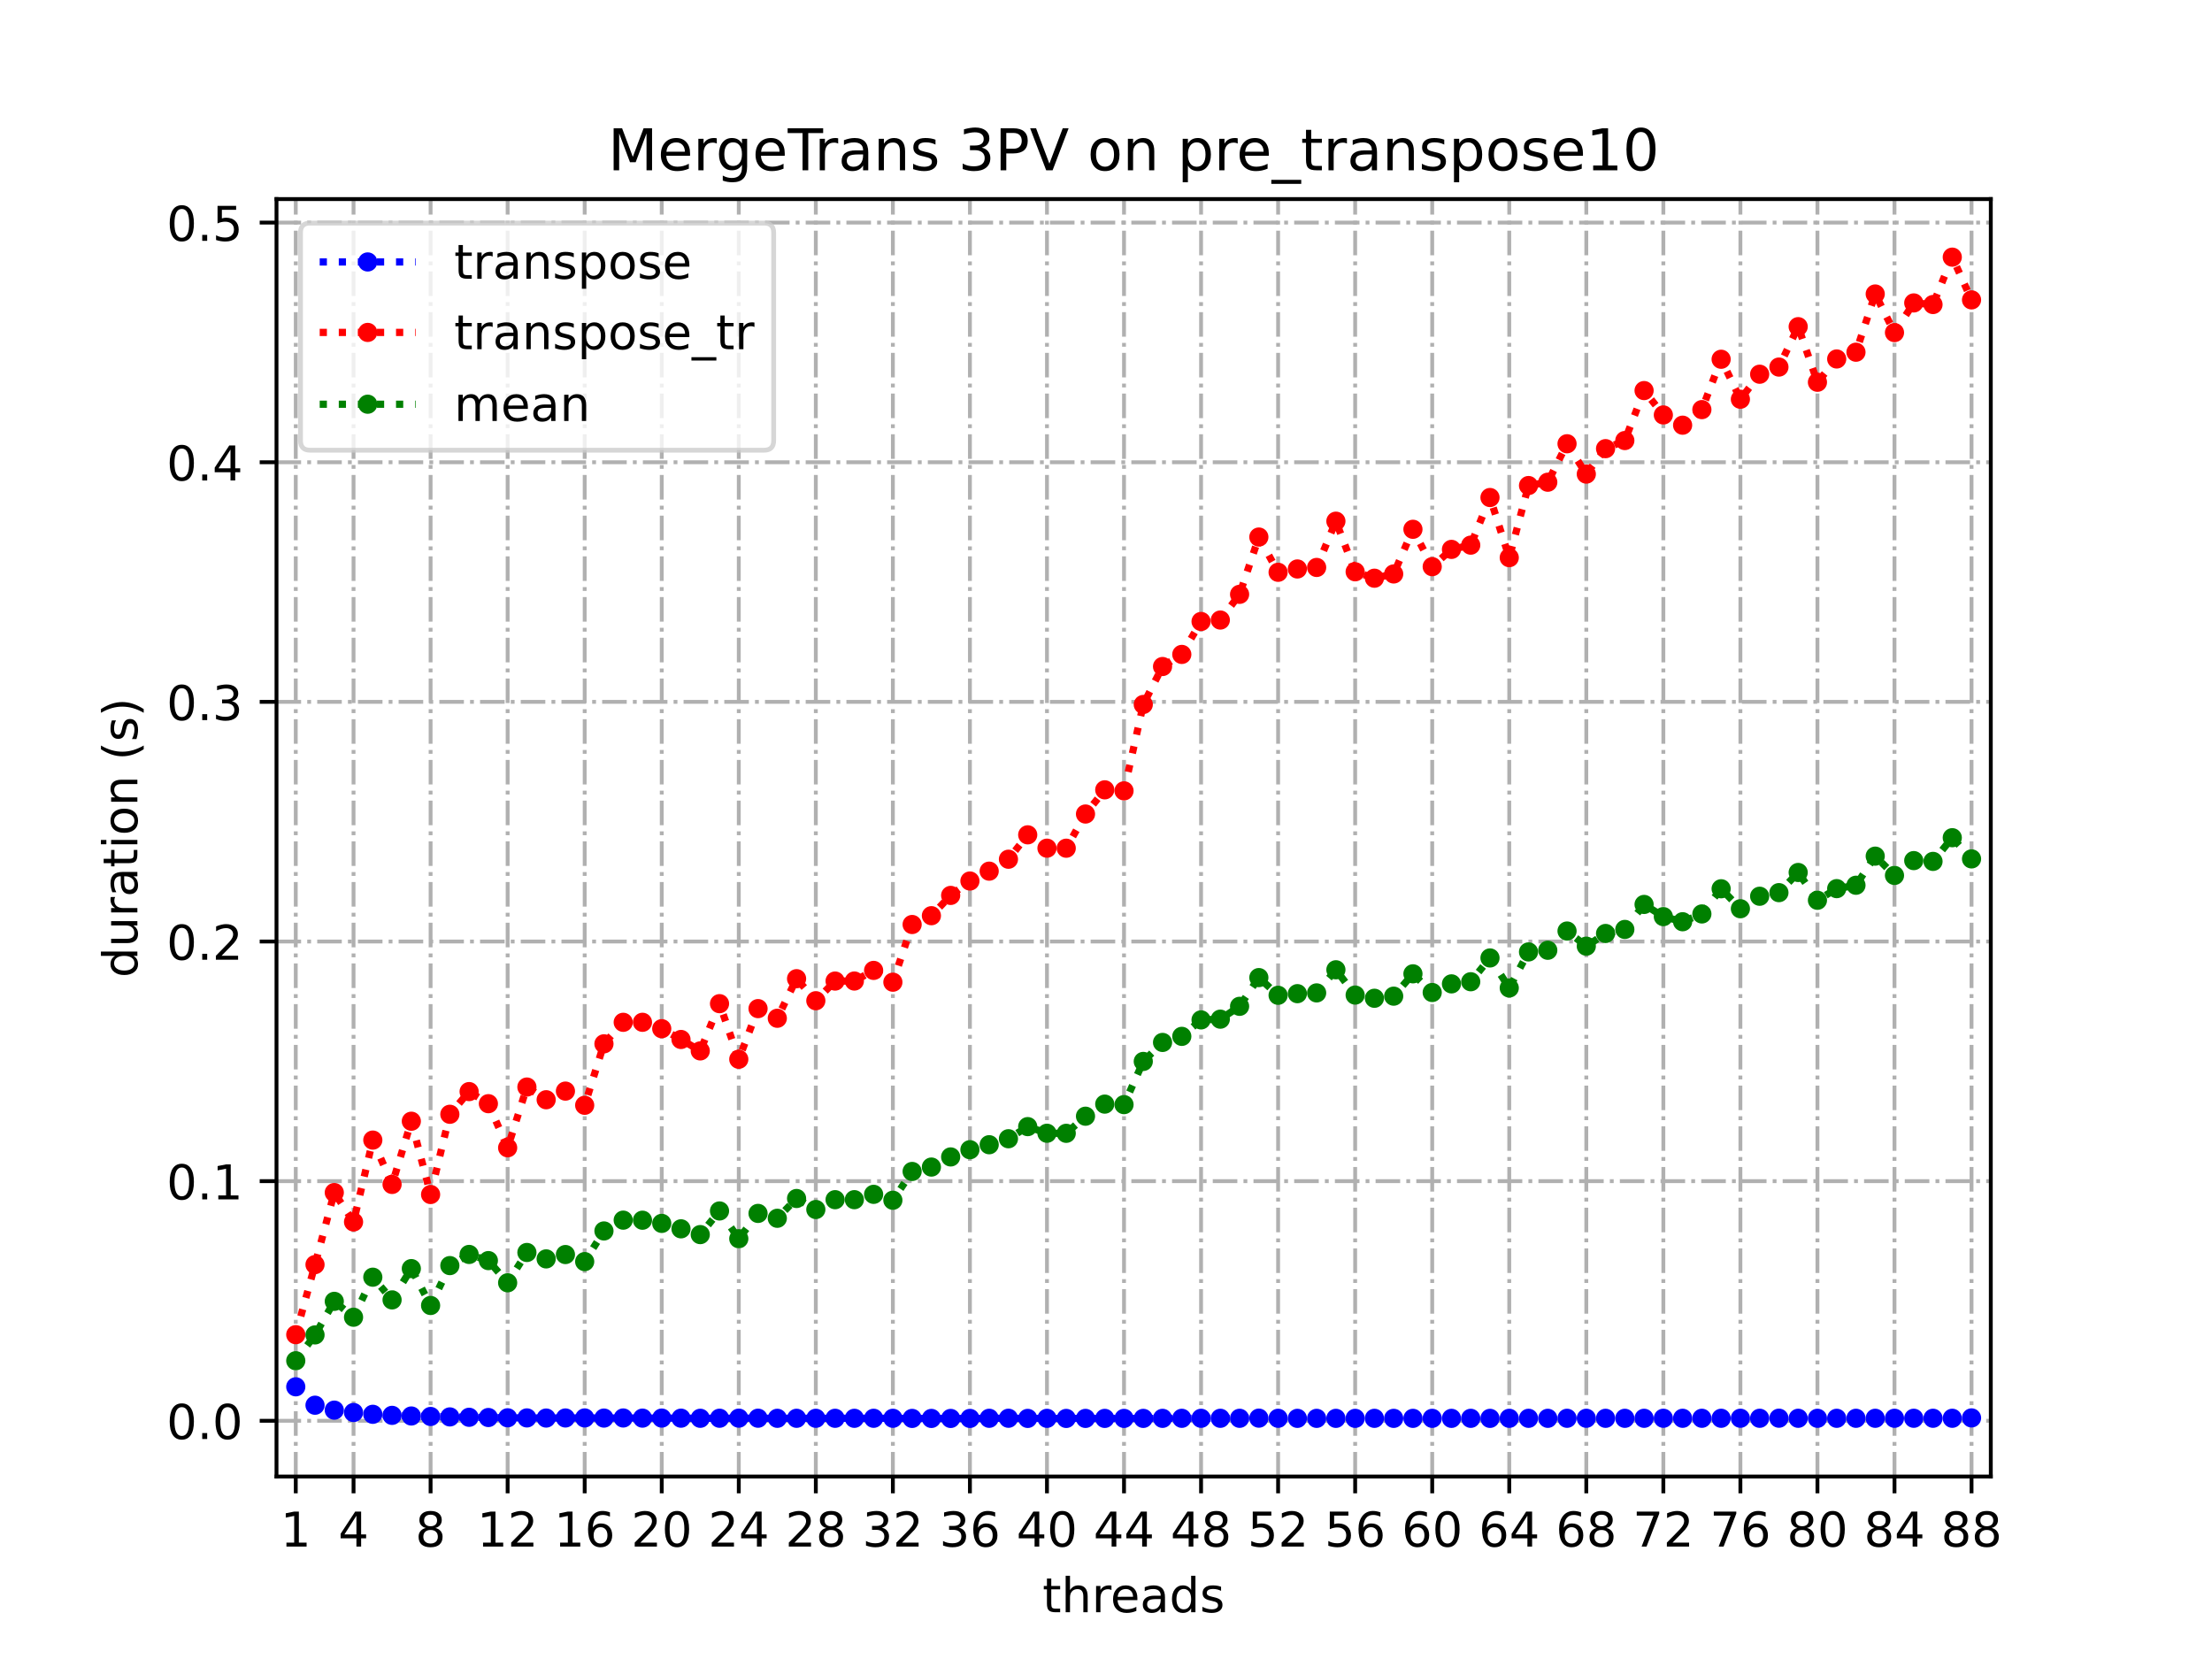 <?xml version="1.0" encoding="utf-8" standalone="no"?>
<!DOCTYPE svg PUBLIC "-//W3C//DTD SVG 1.1//EN"
  "http://www.w3.org/Graphics/SVG/1.1/DTD/svg11.dtd">
<!-- Created with matplotlib (https://matplotlib.org/) -->
<svg height="345.6pt" version="1.1" viewBox="0 0 460.8 345.6" width="460.8pt" xmlns="http://www.w3.org/2000/svg" xmlns:xlink="http://www.w3.org/1999/xlink">
 <defs>
  <style type="text/css">
*{stroke-linecap:butt;stroke-linejoin:round;}
  </style>
 </defs>
 <g id="figure_1">
  <g id="patch_1">
   <path d="M 0 345.6 
L 460.8 345.6 
L 460.8 0 
L 0 0 
z
" style="fill:#ffffff;"/>
  </g>
  <g id="axes_1">
   <g id="patch_2">
    <path d="M 57.6 307.584 
L 414.72 307.584 
L 414.72 41.472 
L 57.6 41.472 
z
" style="fill:#ffffff;"/>
   </g>
   <g id="matplotlib.axis_1">
    <g id="xtick_1">
     <g id="line2d_1">
      <path clip-path="url(#pe365774533)" d="M 61.613 307.584 
L 61.613 41.472 
" style="fill:none;stroke:#b0b0b0;stroke-dasharray:5.12,1.28,0.8,1.28;stroke-dashoffset:0;stroke-width:0.8;"/>
     </g>
     <g id="line2d_2">
      <defs>
       <path d="M 0 0 
L 0 3.5 
" id="mfc39f5723f" style="stroke:#000000;stroke-width:0.8;"/>
      </defs>
      <g>
       <use style="stroke:#000000;stroke-width:0.8;" x="61.613" xlink:href="#mfc39f5723f" y="307.584"/>
      </g>
     </g>
     <g id="text_1">
      <!-- 1 -->
      <defs>
       <path d="M 12.406 8.297 
L 28.516 8.297 
L 28.516 63.922 
L 10.984 60.406 
L 10.984 69.391 
L 28.422 72.906 
L 38.281 72.906 
L 38.281 8.297 
L 54.391 8.297 
L 54.391 0 
L 12.406 0 
z
" id="DejaVuSans-49"/>
      </defs>
      <g transform="translate(58.431 322.182)scale(0.1 -0.1)">
       <use xlink:href="#DejaVuSans-49"/>
      </g>
     </g>
    </g>
    <g id="xtick_2">
     <g id="line2d_3">
      <path clip-path="url(#pe365774533)" d="M 73.65 307.584 
L 73.65 41.472 
" style="fill:none;stroke:#b0b0b0;stroke-dasharray:5.12,1.28,0.8,1.28;stroke-dashoffset:0;stroke-width:0.8;"/>
     </g>
     <g id="line2d_4">
      <g>
       <use style="stroke:#000000;stroke-width:0.8;" x="73.65" xlink:href="#mfc39f5723f" y="307.584"/>
      </g>
     </g>
     <g id="text_2">
      <!-- 4 -->
      <defs>
       <path d="M 37.797 64.312 
L 12.891 25.391 
L 37.797 25.391 
z
M 35.203 72.906 
L 47.609 72.906 
L 47.609 25.391 
L 58.016 25.391 
L 58.016 17.188 
L 47.609 17.188 
L 47.609 0 
L 37.797 0 
L 37.797 17.188 
L 4.891 17.188 
L 4.891 26.703 
z
" id="DejaVuSans-52"/>
      </defs>
      <g transform="translate(70.469 322.182)scale(0.1 -0.1)">
       <use xlink:href="#DejaVuSans-52"/>
      </g>
     </g>
    </g>
    <g id="xtick_3">
     <g id="line2d_5">
      <path clip-path="url(#pe365774533)" d="M 89.701 307.584 
L 89.701 41.472 
" style="fill:none;stroke:#b0b0b0;stroke-dasharray:5.12,1.28,0.8,1.28;stroke-dashoffset:0;stroke-width:0.8;"/>
     </g>
     <g id="line2d_6">
      <g>
       <use style="stroke:#000000;stroke-width:0.8;" x="89.701" xlink:href="#mfc39f5723f" y="307.584"/>
      </g>
     </g>
     <g id="text_3">
      <!-- 8 -->
      <defs>
       <path d="M 31.781 34.625 
Q 24.75 34.625 20.719 30.859 
Q 16.703 27.094 16.703 20.516 
Q 16.703 13.922 20.719 10.156 
Q 24.75 6.391 31.781 6.391 
Q 38.812 6.391 42.859 10.172 
Q 46.922 13.969 46.922 20.516 
Q 46.922 27.094 42.891 30.859 
Q 38.875 34.625 31.781 34.625 
z
M 21.922 38.812 
Q 15.578 40.375 12.031 44.719 
Q 8.5 49.078 8.5 55.328 
Q 8.5 64.062 14.719 69.141 
Q 20.953 74.219 31.781 74.219 
Q 42.672 74.219 48.875 69.141 
Q 55.078 64.062 55.078 55.328 
Q 55.078 49.078 51.531 44.719 
Q 48 40.375 41.703 38.812 
Q 48.828 37.156 52.797 32.312 
Q 56.781 27.484 56.781 20.516 
Q 56.781 9.906 50.312 4.234 
Q 43.844 -1.422 31.781 -1.422 
Q 19.734 -1.422 13.25 4.234 
Q 6.781 9.906 6.781 20.516 
Q 6.781 27.484 10.781 32.312 
Q 14.797 37.156 21.922 38.812 
z
M 18.312 54.391 
Q 18.312 48.734 21.844 45.562 
Q 25.391 42.391 31.781 42.391 
Q 38.141 42.391 41.719 45.562 
Q 45.312 48.734 45.312 54.391 
Q 45.312 60.062 41.719 63.234 
Q 38.141 66.406 31.781 66.406 
Q 25.391 66.406 21.844 63.234 
Q 18.312 60.062 18.312 54.391 
z
" id="DejaVuSans-56"/>
      </defs>
      <g transform="translate(86.519 322.182)scale(0.1 -0.1)">
       <use xlink:href="#DejaVuSans-56"/>
      </g>
     </g>
    </g>
    <g id="xtick_4">
     <g id="line2d_7">
      <path clip-path="url(#pe365774533)" d="M 105.751 307.584 
L 105.751 41.472 
" style="fill:none;stroke:#b0b0b0;stroke-dasharray:5.12,1.28,0.8,1.28;stroke-dashoffset:0;stroke-width:0.8;"/>
     </g>
     <g id="line2d_8">
      <g>
       <use style="stroke:#000000;stroke-width:0.8;" x="105.751" xlink:href="#mfc39f5723f" y="307.584"/>
      </g>
     </g>
     <g id="text_4">
      <!-- 12 -->
      <defs>
       <path d="M 19.188 8.297 
L 53.609 8.297 
L 53.609 0 
L 7.328 0 
L 7.328 8.297 
Q 12.938 14.109 22.625 23.891 
Q 32.328 33.688 34.812 36.531 
Q 39.547 41.844 41.422 45.531 
Q 43.312 49.219 43.312 52.781 
Q 43.312 58.594 39.234 62.25 
Q 35.156 65.922 28.609 65.922 
Q 23.969 65.922 18.812 64.312 
Q 13.672 62.703 7.812 59.422 
L 7.812 69.391 
Q 13.766 71.781 18.938 73 
Q 24.125 74.219 28.422 74.219 
Q 39.75 74.219 46.484 68.547 
Q 53.219 62.891 53.219 53.422 
Q 53.219 48.922 51.531 44.891 
Q 49.859 40.875 45.406 35.406 
Q 44.188 33.984 37.641 27.219 
Q 31.109 20.453 19.188 8.297 
z
" id="DejaVuSans-50"/>
      </defs>
      <g transform="translate(99.389 322.182)scale(0.1 -0.1)">
       <use xlink:href="#DejaVuSans-49"/>
       <use x="63.623" xlink:href="#DejaVuSans-50"/>
      </g>
     </g>
    </g>
    <g id="xtick_5">
     <g id="line2d_9">
      <path clip-path="url(#pe365774533)" d="M 121.801 307.584 
L 121.801 41.472 
" style="fill:none;stroke:#b0b0b0;stroke-dasharray:5.12,1.28,0.8,1.28;stroke-dashoffset:0;stroke-width:0.8;"/>
     </g>
     <g id="line2d_10">
      <g>
       <use style="stroke:#000000;stroke-width:0.8;" x="121.801" xlink:href="#mfc39f5723f" y="307.584"/>
      </g>
     </g>
     <g id="text_5">
      <!-- 16 -->
      <defs>
       <path d="M 33.016 40.375 
Q 26.375 40.375 22.484 35.828 
Q 18.609 31.297 18.609 23.391 
Q 18.609 15.531 22.484 10.953 
Q 26.375 6.391 33.016 6.391 
Q 39.656 6.391 43.531 10.953 
Q 47.406 15.531 47.406 23.391 
Q 47.406 31.297 43.531 35.828 
Q 39.656 40.375 33.016 40.375 
z
M 52.594 71.297 
L 52.594 62.312 
Q 48.875 64.062 45.094 64.984 
Q 41.312 65.922 37.594 65.922 
Q 27.828 65.922 22.672 59.328 
Q 17.531 52.734 16.797 39.406 
Q 19.672 43.656 24.016 45.922 
Q 28.375 48.188 33.594 48.188 
Q 44.578 48.188 50.953 41.516 
Q 57.328 34.859 57.328 23.391 
Q 57.328 12.156 50.688 5.359 
Q 44.047 -1.422 33.016 -1.422 
Q 20.359 -1.422 13.672 8.266 
Q 6.984 17.969 6.984 36.375 
Q 6.984 53.656 15.188 63.938 
Q 23.391 74.219 37.203 74.219 
Q 40.922 74.219 44.703 73.484 
Q 48.484 72.75 52.594 71.297 
z
" id="DejaVuSans-54"/>
      </defs>
      <g transform="translate(115.439 322.182)scale(0.1 -0.1)">
       <use xlink:href="#DejaVuSans-49"/>
       <use x="63.623" xlink:href="#DejaVuSans-54"/>
      </g>
     </g>
    </g>
    <g id="xtick_6">
     <g id="line2d_11">
      <path clip-path="url(#pe365774533)" d="M 137.852 307.584 
L 137.852 41.472 
" style="fill:none;stroke:#b0b0b0;stroke-dasharray:5.12,1.28,0.8,1.28;stroke-dashoffset:0;stroke-width:0.8;"/>
     </g>
     <g id="line2d_12">
      <g>
       <use style="stroke:#000000;stroke-width:0.8;" x="137.852" xlink:href="#mfc39f5723f" y="307.584"/>
      </g>
     </g>
     <g id="text_6">
      <!-- 20 -->
      <defs>
       <path d="M 31.781 66.406 
Q 24.172 66.406 20.328 58.906 
Q 16.5 51.422 16.5 36.375 
Q 16.5 21.391 20.328 13.891 
Q 24.172 6.391 31.781 6.391 
Q 39.453 6.391 43.281 13.891 
Q 47.125 21.391 47.125 36.375 
Q 47.125 51.422 43.281 58.906 
Q 39.453 66.406 31.781 66.406 
z
M 31.781 74.219 
Q 44.047 74.219 50.516 64.516 
Q 56.984 54.828 56.984 36.375 
Q 56.984 17.969 50.516 8.266 
Q 44.047 -1.422 31.781 -1.422 
Q 19.531 -1.422 13.062 8.266 
Q 6.594 17.969 6.594 36.375 
Q 6.594 54.828 13.062 64.516 
Q 19.531 74.219 31.781 74.219 
z
" id="DejaVuSans-48"/>
      </defs>
      <g transform="translate(131.489 322.182)scale(0.1 -0.1)">
       <use xlink:href="#DejaVuSans-50"/>
       <use x="63.623" xlink:href="#DejaVuSans-48"/>
      </g>
     </g>
    </g>
    <g id="xtick_7">
     <g id="line2d_13">
      <path clip-path="url(#pe365774533)" d="M 153.902 307.584 
L 153.902 41.472 
" style="fill:none;stroke:#b0b0b0;stroke-dasharray:5.12,1.28,0.8,1.28;stroke-dashoffset:0;stroke-width:0.8;"/>
     </g>
     <g id="line2d_14">
      <g>
       <use style="stroke:#000000;stroke-width:0.8;" x="153.902" xlink:href="#mfc39f5723f" y="307.584"/>
      </g>
     </g>
     <g id="text_7">
      <!-- 24 -->
      <g transform="translate(147.54 322.182)scale(0.1 -0.1)">
       <use xlink:href="#DejaVuSans-50"/>
       <use x="63.623" xlink:href="#DejaVuSans-52"/>
      </g>
     </g>
    </g>
    <g id="xtick_8">
     <g id="line2d_15">
      <path clip-path="url(#pe365774533)" d="M 169.952 307.584 
L 169.952 41.472 
" style="fill:none;stroke:#b0b0b0;stroke-dasharray:5.12,1.28,0.8,1.28;stroke-dashoffset:0;stroke-width:0.8;"/>
     </g>
     <g id="line2d_16">
      <g>
       <use style="stroke:#000000;stroke-width:0.8;" x="169.952" xlink:href="#mfc39f5723f" y="307.584"/>
      </g>
     </g>
     <g id="text_8">
      <!-- 28 -->
      <g transform="translate(163.59 322.182)scale(0.1 -0.1)">
       <use xlink:href="#DejaVuSans-50"/>
       <use x="63.623" xlink:href="#DejaVuSans-56"/>
      </g>
     </g>
    </g>
    <g id="xtick_9">
     <g id="line2d_17">
      <path clip-path="url(#pe365774533)" d="M 186.003 307.584 
L 186.003 41.472 
" style="fill:none;stroke:#b0b0b0;stroke-dasharray:5.12,1.28,0.8,1.28;stroke-dashoffset:0;stroke-width:0.8;"/>
     </g>
     <g id="line2d_18">
      <g>
       <use style="stroke:#000000;stroke-width:0.8;" x="186.003" xlink:href="#mfc39f5723f" y="307.584"/>
      </g>
     </g>
     <g id="text_9">
      <!-- 32 -->
      <defs>
       <path d="M 40.578 39.312 
Q 47.656 37.797 51.625 33 
Q 55.609 28.219 55.609 21.188 
Q 55.609 10.406 48.188 4.484 
Q 40.766 -1.422 27.094 -1.422 
Q 22.516 -1.422 17.656 -0.516 
Q 12.797 0.391 7.625 2.203 
L 7.625 11.719 
Q 11.719 9.328 16.594 8.109 
Q 21.484 6.891 26.812 6.891 
Q 36.078 6.891 40.938 10.547 
Q 45.797 14.203 45.797 21.188 
Q 45.797 27.641 41.281 31.266 
Q 36.766 34.906 28.719 34.906 
L 20.219 34.906 
L 20.219 43.016 
L 29.109 43.016 
Q 36.375 43.016 40.234 45.922 
Q 44.094 48.828 44.094 54.297 
Q 44.094 59.906 40.109 62.906 
Q 36.141 65.922 28.719 65.922 
Q 24.656 65.922 20.016 65.031 
Q 15.375 64.156 9.812 62.312 
L 9.812 71.094 
Q 15.438 72.656 20.344 73.438 
Q 25.25 74.219 29.594 74.219 
Q 40.828 74.219 47.359 69.109 
Q 53.906 64.016 53.906 55.328 
Q 53.906 49.266 50.438 45.094 
Q 46.969 40.922 40.578 39.312 
z
" id="DejaVuSans-51"/>
      </defs>
      <g transform="translate(179.64 322.182)scale(0.1 -0.1)">
       <use xlink:href="#DejaVuSans-51"/>
       <use x="63.623" xlink:href="#DejaVuSans-50"/>
      </g>
     </g>
    </g>
    <g id="xtick_10">
     <g id="line2d_19">
      <path clip-path="url(#pe365774533)" d="M 202.053 307.584 
L 202.053 41.472 
" style="fill:none;stroke:#b0b0b0;stroke-dasharray:5.12,1.28,0.8,1.28;stroke-dashoffset:0;stroke-width:0.8;"/>
     </g>
     <g id="line2d_20">
      <g>
       <use style="stroke:#000000;stroke-width:0.8;" x="202.053" xlink:href="#mfc39f5723f" y="307.584"/>
      </g>
     </g>
     <g id="text_10">
      <!-- 36 -->
      <g transform="translate(195.691 322.182)scale(0.1 -0.1)">
       <use xlink:href="#DejaVuSans-51"/>
       <use x="63.623" xlink:href="#DejaVuSans-54"/>
      </g>
     </g>
    </g>
    <g id="xtick_11">
     <g id="line2d_21">
      <path clip-path="url(#pe365774533)" d="M 218.103 307.584 
L 218.103 41.472 
" style="fill:none;stroke:#b0b0b0;stroke-dasharray:5.12,1.28,0.8,1.28;stroke-dashoffset:0;stroke-width:0.8;"/>
     </g>
     <g id="line2d_22">
      <g>
       <use style="stroke:#000000;stroke-width:0.8;" x="218.103" xlink:href="#mfc39f5723f" y="307.584"/>
      </g>
     </g>
     <g id="text_11">
      <!-- 40 -->
      <g transform="translate(211.741 322.182)scale(0.1 -0.1)">
       <use xlink:href="#DejaVuSans-52"/>
       <use x="63.623" xlink:href="#DejaVuSans-48"/>
      </g>
     </g>
    </g>
    <g id="xtick_12">
     <g id="line2d_23">
      <path clip-path="url(#pe365774533)" d="M 234.154 307.584 
L 234.154 41.472 
" style="fill:none;stroke:#b0b0b0;stroke-dasharray:5.12,1.28,0.8,1.28;stroke-dashoffset:0;stroke-width:0.8;"/>
     </g>
     <g id="line2d_24">
      <g>
       <use style="stroke:#000000;stroke-width:0.8;" x="234.154" xlink:href="#mfc39f5723f" y="307.584"/>
      </g>
     </g>
     <g id="text_12">
      <!-- 44 -->
      <g transform="translate(227.791 322.182)scale(0.1 -0.1)">
       <use xlink:href="#DejaVuSans-52"/>
       <use x="63.623" xlink:href="#DejaVuSans-52"/>
      </g>
     </g>
    </g>
    <g id="xtick_13">
     <g id="line2d_25">
      <path clip-path="url(#pe365774533)" d="M 250.204 307.584 
L 250.204 41.472 
" style="fill:none;stroke:#b0b0b0;stroke-dasharray:5.12,1.28,0.8,1.28;stroke-dashoffset:0;stroke-width:0.8;"/>
     </g>
     <g id="line2d_26">
      <g>
       <use style="stroke:#000000;stroke-width:0.8;" x="250.204" xlink:href="#mfc39f5723f" y="307.584"/>
      </g>
     </g>
     <g id="text_13">
      <!-- 48 -->
      <g transform="translate(243.842 322.182)scale(0.1 -0.1)">
       <use xlink:href="#DejaVuSans-52"/>
       <use x="63.623" xlink:href="#DejaVuSans-56"/>
      </g>
     </g>
    </g>
    <g id="xtick_14">
     <g id="line2d_27">
      <path clip-path="url(#pe365774533)" d="M 266.254 307.584 
L 266.254 41.472 
" style="fill:none;stroke:#b0b0b0;stroke-dasharray:5.12,1.28,0.8,1.28;stroke-dashoffset:0;stroke-width:0.8;"/>
     </g>
     <g id="line2d_28">
      <g>
       <use style="stroke:#000000;stroke-width:0.8;" x="266.254" xlink:href="#mfc39f5723f" y="307.584"/>
      </g>
     </g>
     <g id="text_14">
      <!-- 52 -->
      <defs>
       <path d="M 10.797 72.906 
L 49.516 72.906 
L 49.516 64.594 
L 19.828 64.594 
L 19.828 46.734 
Q 21.969 47.469 24.109 47.828 
Q 26.266 48.188 28.422 48.188 
Q 40.625 48.188 47.75 41.5 
Q 54.891 34.812 54.891 23.391 
Q 54.891 11.625 47.562 5.094 
Q 40.234 -1.422 26.906 -1.422 
Q 22.312 -1.422 17.547 -0.641 
Q 12.797 0.141 7.719 1.703 
L 7.719 11.625 
Q 12.109 9.234 16.797 8.062 
Q 21.484 6.891 26.703 6.891 
Q 35.156 6.891 40.078 11.328 
Q 45.016 15.766 45.016 23.391 
Q 45.016 31 40.078 35.438 
Q 35.156 39.891 26.703 39.891 
Q 22.75 39.891 18.812 39.016 
Q 14.891 38.141 10.797 36.281 
z
" id="DejaVuSans-53"/>
      </defs>
      <g transform="translate(259.892 322.182)scale(0.1 -0.1)">
       <use xlink:href="#DejaVuSans-53"/>
       <use x="63.623" xlink:href="#DejaVuSans-50"/>
      </g>
     </g>
    </g>
    <g id="xtick_15">
     <g id="line2d_29">
      <path clip-path="url(#pe365774533)" d="M 282.305 307.584 
L 282.305 41.472 
" style="fill:none;stroke:#b0b0b0;stroke-dasharray:5.12,1.28,0.8,1.28;stroke-dashoffset:0;stroke-width:0.8;"/>
     </g>
     <g id="line2d_30">
      <g>
       <use style="stroke:#000000;stroke-width:0.8;" x="282.305" xlink:href="#mfc39f5723f" y="307.584"/>
      </g>
     </g>
     <g id="text_15">
      <!-- 56 -->
      <g transform="translate(275.942 322.182)scale(0.1 -0.1)">
       <use xlink:href="#DejaVuSans-53"/>
       <use x="63.623" xlink:href="#DejaVuSans-54"/>
      </g>
     </g>
    </g>
    <g id="xtick_16">
     <g id="line2d_31">
      <path clip-path="url(#pe365774533)" d="M 298.355 307.584 
L 298.355 41.472 
" style="fill:none;stroke:#b0b0b0;stroke-dasharray:5.12,1.28,0.8,1.28;stroke-dashoffset:0;stroke-width:0.8;"/>
     </g>
     <g id="line2d_32">
      <g>
       <use style="stroke:#000000;stroke-width:0.8;" x="298.355" xlink:href="#mfc39f5723f" y="307.584"/>
      </g>
     </g>
     <g id="text_16">
      <!-- 60 -->
      <g transform="translate(291.993 322.182)scale(0.1 -0.1)">
       <use xlink:href="#DejaVuSans-54"/>
       <use x="63.623" xlink:href="#DejaVuSans-48"/>
      </g>
     </g>
    </g>
    <g id="xtick_17">
     <g id="line2d_33">
      <path clip-path="url(#pe365774533)" d="M 314.405 307.584 
L 314.405 41.472 
" style="fill:none;stroke:#b0b0b0;stroke-dasharray:5.12,1.28,0.8,1.28;stroke-dashoffset:0;stroke-width:0.8;"/>
     </g>
     <g id="line2d_34">
      <g>
       <use style="stroke:#000000;stroke-width:0.8;" x="314.405" xlink:href="#mfc39f5723f" y="307.584"/>
      </g>
     </g>
     <g id="text_17">
      <!-- 64 -->
      <g transform="translate(308.043 322.182)scale(0.1 -0.1)">
       <use xlink:href="#DejaVuSans-54"/>
       <use x="63.623" xlink:href="#DejaVuSans-52"/>
      </g>
     </g>
    </g>
    <g id="xtick_18">
     <g id="line2d_35">
      <path clip-path="url(#pe365774533)" d="M 330.456 307.584 
L 330.456 41.472 
" style="fill:none;stroke:#b0b0b0;stroke-dasharray:5.12,1.28,0.8,1.28;stroke-dashoffset:0;stroke-width:0.8;"/>
     </g>
     <g id="line2d_36">
      <g>
       <use style="stroke:#000000;stroke-width:0.8;" x="330.456" xlink:href="#mfc39f5723f" y="307.584"/>
      </g>
     </g>
     <g id="text_18">
      <!-- 68 -->
      <g transform="translate(324.093 322.182)scale(0.1 -0.1)">
       <use xlink:href="#DejaVuSans-54"/>
       <use x="63.623" xlink:href="#DejaVuSans-56"/>
      </g>
     </g>
    </g>
    <g id="xtick_19">
     <g id="line2d_37">
      <path clip-path="url(#pe365774533)" d="M 346.506 307.584 
L 346.506 41.472 
" style="fill:none;stroke:#b0b0b0;stroke-dasharray:5.12,1.28,0.8,1.28;stroke-dashoffset:0;stroke-width:0.8;"/>
     </g>
     <g id="line2d_38">
      <g>
       <use style="stroke:#000000;stroke-width:0.8;" x="346.506" xlink:href="#mfc39f5723f" y="307.584"/>
      </g>
     </g>
     <g id="text_19">
      <!-- 72 -->
      <defs>
       <path d="M 8.203 72.906 
L 55.078 72.906 
L 55.078 68.703 
L 28.609 0 
L 18.312 0 
L 43.219 64.594 
L 8.203 64.594 
z
" id="DejaVuSans-55"/>
      </defs>
      <g transform="translate(340.144 322.182)scale(0.1 -0.1)">
       <use xlink:href="#DejaVuSans-55"/>
       <use x="63.623" xlink:href="#DejaVuSans-50"/>
      </g>
     </g>
    </g>
    <g id="xtick_20">
     <g id="line2d_39">
      <path clip-path="url(#pe365774533)" d="M 362.556 307.584 
L 362.556 41.472 
" style="fill:none;stroke:#b0b0b0;stroke-dasharray:5.12,1.28,0.8,1.28;stroke-dashoffset:0;stroke-width:0.8;"/>
     </g>
     <g id="line2d_40">
      <g>
       <use style="stroke:#000000;stroke-width:0.8;" x="362.556" xlink:href="#mfc39f5723f" y="307.584"/>
      </g>
     </g>
     <g id="text_20">
      <!-- 76 -->
      <g transform="translate(356.194 322.182)scale(0.1 -0.1)">
       <use xlink:href="#DejaVuSans-55"/>
       <use x="63.623" xlink:href="#DejaVuSans-54"/>
      </g>
     </g>
    </g>
    <g id="xtick_21">
     <g id="line2d_41">
      <path clip-path="url(#pe365774533)" d="M 378.607 307.584 
L 378.607 41.472 
" style="fill:none;stroke:#b0b0b0;stroke-dasharray:5.12,1.28,0.8,1.28;stroke-dashoffset:0;stroke-width:0.8;"/>
     </g>
     <g id="line2d_42">
      <g>
       <use style="stroke:#000000;stroke-width:0.8;" x="378.607" xlink:href="#mfc39f5723f" y="307.584"/>
      </g>
     </g>
     <g id="text_21">
      <!-- 80 -->
      <g transform="translate(372.244 322.182)scale(0.1 -0.1)">
       <use xlink:href="#DejaVuSans-56"/>
       <use x="63.623" xlink:href="#DejaVuSans-48"/>
      </g>
     </g>
    </g>
    <g id="xtick_22">
     <g id="line2d_43">
      <path clip-path="url(#pe365774533)" d="M 394.657 307.584 
L 394.657 41.472 
" style="fill:none;stroke:#b0b0b0;stroke-dasharray:5.12,1.28,0.8,1.28;stroke-dashoffset:0;stroke-width:0.8;"/>
     </g>
     <g id="line2d_44">
      <g>
       <use style="stroke:#000000;stroke-width:0.8;" x="394.657" xlink:href="#mfc39f5723f" y="307.584"/>
      </g>
     </g>
     <g id="text_22">
      <!-- 84 -->
      <g transform="translate(388.295 322.182)scale(0.1 -0.1)">
       <use xlink:href="#DejaVuSans-56"/>
       <use x="63.623" xlink:href="#DejaVuSans-52"/>
      </g>
     </g>
    </g>
    <g id="xtick_23">
     <g id="line2d_45">
      <path clip-path="url(#pe365774533)" d="M 410.707 307.584 
L 410.707 41.472 
" style="fill:none;stroke:#b0b0b0;stroke-dasharray:5.12,1.28,0.8,1.28;stroke-dashoffset:0;stroke-width:0.8;"/>
     </g>
     <g id="line2d_46">
      <g>
       <use style="stroke:#000000;stroke-width:0.8;" x="410.707" xlink:href="#mfc39f5723f" y="307.584"/>
      </g>
     </g>
     <g id="text_23">
      <!-- 88 -->
      <g transform="translate(404.345 322.182)scale(0.1 -0.1)">
       <use xlink:href="#DejaVuSans-56"/>
       <use x="63.623" xlink:href="#DejaVuSans-56"/>
      </g>
     </g>
    </g>
    <g id="text_24">
     <!-- threads -->
     <defs>
      <path d="M 18.312 70.219 
L 18.312 54.688 
L 36.812 54.688 
L 36.812 47.703 
L 18.312 47.703 
L 18.312 18.016 
Q 18.312 11.328 20.141 9.422 
Q 21.969 7.516 27.594 7.516 
L 36.812 7.516 
L 36.812 0 
L 27.594 0 
Q 17.188 0 13.234 3.875 
Q 9.281 7.766 9.281 18.016 
L 9.281 47.703 
L 2.688 47.703 
L 2.688 54.688 
L 9.281 54.688 
L 9.281 70.219 
z
" id="DejaVuSans-116"/>
      <path d="M 54.891 33.016 
L 54.891 0 
L 45.906 0 
L 45.906 32.719 
Q 45.906 40.484 42.875 44.328 
Q 39.844 48.188 33.797 48.188 
Q 26.516 48.188 22.312 43.547 
Q 18.109 38.922 18.109 30.906 
L 18.109 0 
L 9.078 0 
L 9.078 75.984 
L 18.109 75.984 
L 18.109 46.188 
Q 21.344 51.125 25.703 53.562 
Q 30.078 56 35.797 56 
Q 45.219 56 50.047 50.172 
Q 54.891 44.344 54.891 33.016 
z
" id="DejaVuSans-104"/>
      <path d="M 41.109 46.297 
Q 39.594 47.172 37.812 47.578 
Q 36.031 48 33.891 48 
Q 26.266 48 22.188 43.047 
Q 18.109 38.094 18.109 28.812 
L 18.109 0 
L 9.078 0 
L 9.078 54.688 
L 18.109 54.688 
L 18.109 46.188 
Q 20.953 51.172 25.484 53.578 
Q 30.031 56 36.531 56 
Q 37.453 56 38.578 55.875 
Q 39.703 55.766 41.062 55.516 
z
" id="DejaVuSans-114"/>
      <path d="M 56.203 29.594 
L 56.203 25.203 
L 14.891 25.203 
Q 15.484 15.922 20.484 11.062 
Q 25.484 6.203 34.422 6.203 
Q 39.594 6.203 44.453 7.469 
Q 49.312 8.734 54.109 11.281 
L 54.109 2.781 
Q 49.266 0.734 44.188 -0.344 
Q 39.109 -1.422 33.891 -1.422 
Q 20.797 -1.422 13.156 6.188 
Q 5.516 13.812 5.516 26.812 
Q 5.516 40.234 12.766 48.109 
Q 20.016 56 32.328 56 
Q 43.359 56 49.781 48.891 
Q 56.203 41.797 56.203 29.594 
z
M 47.219 32.234 
Q 47.125 39.594 43.094 43.984 
Q 39.062 48.391 32.422 48.391 
Q 24.906 48.391 20.391 44.141 
Q 15.875 39.891 15.188 32.172 
z
" id="DejaVuSans-101"/>
      <path d="M 34.281 27.484 
Q 23.391 27.484 19.188 25 
Q 14.984 22.516 14.984 16.5 
Q 14.984 11.719 18.141 8.906 
Q 21.297 6.109 26.703 6.109 
Q 34.188 6.109 38.703 11.406 
Q 43.219 16.703 43.219 25.484 
L 43.219 27.484 
z
M 52.203 31.203 
L 52.203 0 
L 43.219 0 
L 43.219 8.297 
Q 40.141 3.328 35.547 0.953 
Q 30.953 -1.422 24.312 -1.422 
Q 15.922 -1.422 10.953 3.297 
Q 6 8.016 6 15.922 
Q 6 25.141 12.172 29.828 
Q 18.359 34.516 30.609 34.516 
L 43.219 34.516 
L 43.219 35.406 
Q 43.219 41.609 39.141 45 
Q 35.062 48.391 27.688 48.391 
Q 23 48.391 18.547 47.266 
Q 14.109 46.141 10.016 43.891 
L 10.016 52.203 
Q 14.938 54.109 19.578 55.047 
Q 24.219 56 28.609 56 
Q 40.484 56 46.344 49.844 
Q 52.203 43.703 52.203 31.203 
z
" id="DejaVuSans-97"/>
      <path d="M 45.406 46.391 
L 45.406 75.984 
L 54.391 75.984 
L 54.391 0 
L 45.406 0 
L 45.406 8.203 
Q 42.578 3.328 38.25 0.953 
Q 33.938 -1.422 27.875 -1.422 
Q 17.969 -1.422 11.734 6.484 
Q 5.516 14.406 5.516 27.297 
Q 5.516 40.188 11.734 48.094 
Q 17.969 56 27.875 56 
Q 33.938 56 38.25 53.625 
Q 42.578 51.266 45.406 46.391 
z
M 14.797 27.297 
Q 14.797 17.391 18.875 11.75 
Q 22.953 6.109 30.078 6.109 
Q 37.203 6.109 41.297 11.75 
Q 45.406 17.391 45.406 27.297 
Q 45.406 37.203 41.297 42.844 
Q 37.203 48.484 30.078 48.484 
Q 22.953 48.484 18.875 42.844 
Q 14.797 37.203 14.797 27.297 
z
" id="DejaVuSans-100"/>
      <path d="M 44.281 53.078 
L 44.281 44.578 
Q 40.484 46.531 36.375 47.5 
Q 32.281 48.484 27.875 48.484 
Q 21.188 48.484 17.844 46.438 
Q 14.5 44.391 14.5 40.281 
Q 14.5 37.156 16.891 35.375 
Q 19.281 33.594 26.516 31.984 
L 29.594 31.297 
Q 39.156 29.25 43.188 25.516 
Q 47.219 21.781 47.219 15.094 
Q 47.219 7.469 41.188 3.016 
Q 35.156 -1.422 24.609 -1.422 
Q 20.219 -1.422 15.453 -0.562 
Q 10.688 0.297 5.422 2 
L 5.422 11.281 
Q 10.406 8.688 15.234 7.391 
Q 20.062 6.109 24.812 6.109 
Q 31.156 6.109 34.562 8.281 
Q 37.984 10.453 37.984 14.406 
Q 37.984 18.062 35.516 20.016 
Q 33.062 21.969 24.703 23.781 
L 21.578 24.516 
Q 13.234 26.266 9.516 29.906 
Q 5.812 33.547 5.812 39.891 
Q 5.812 47.609 11.281 51.797 
Q 16.75 56 26.812 56 
Q 31.781 56 36.172 55.266 
Q 40.578 54.547 44.281 53.078 
z
" id="DejaVuSans-115"/>
     </defs>
     <g transform="translate(217.169 335.861)scale(0.1 -0.1)">
      <use xlink:href="#DejaVuSans-116"/>
      <use x="39.209" xlink:href="#DejaVuSans-104"/>
      <use x="102.588" xlink:href="#DejaVuSans-114"/>
      <use x="141.451" xlink:href="#DejaVuSans-101"/>
      <use x="202.975" xlink:href="#DejaVuSans-97"/>
      <use x="264.254" xlink:href="#DejaVuSans-100"/>
      <use x="327.73" xlink:href="#DejaVuSans-115"/>
     </g>
    </g>
   </g>
   <g id="matplotlib.axis_2">
    <g id="ytick_1">
     <g id="line2d_47">
      <path clip-path="url(#pe365774533)" d="M 57.6 295.974 
L 414.72 295.974 
" style="fill:none;stroke:#b0b0b0;stroke-dasharray:5.12,1.28,0.8,1.28;stroke-dashoffset:0;stroke-width:0.8;"/>
     </g>
     <g id="line2d_48">
      <defs>
       <path d="M 0 0 
L -3.5 0 
" id="m4585a8792d" style="stroke:#000000;stroke-width:0.8;"/>
      </defs>
      <g>
       <use style="stroke:#000000;stroke-width:0.8;" x="57.6" xlink:href="#m4585a8792d" y="295.974"/>
      </g>
     </g>
     <g id="text_25">
      <!-- 0.0 -->
      <defs>
       <path d="M 10.688 12.406 
L 21 12.406 
L 21 0 
L 10.688 0 
z
" id="DejaVuSans-46"/>
      </defs>
      <g transform="translate(34.697 299.773)scale(0.1 -0.1)">
       <use xlink:href="#DejaVuSans-48"/>
       <use x="63.623" xlink:href="#DejaVuSans-46"/>
       <use x="95.41" xlink:href="#DejaVuSans-48"/>
      </g>
     </g>
    </g>
    <g id="ytick_2">
     <g id="line2d_49">
      <path clip-path="url(#pe365774533)" d="M 57.6 246.054 
L 414.72 246.054 
" style="fill:none;stroke:#b0b0b0;stroke-dasharray:5.12,1.28,0.8,1.28;stroke-dashoffset:0;stroke-width:0.8;"/>
     </g>
     <g id="line2d_50">
      <g>
       <use style="stroke:#000000;stroke-width:0.8;" x="57.6" xlink:href="#m4585a8792d" y="246.054"/>
      </g>
     </g>
     <g id="text_26">
      <!-- 0.1 -->
      <g transform="translate(34.697 249.853)scale(0.1 -0.1)">
       <use xlink:href="#DejaVuSans-48"/>
       <use x="63.623" xlink:href="#DejaVuSans-46"/>
       <use x="95.41" xlink:href="#DejaVuSans-49"/>
      </g>
     </g>
    </g>
    <g id="ytick_3">
     <g id="line2d_51">
      <path clip-path="url(#pe365774533)" d="M 57.6 196.133 
L 414.72 196.133 
" style="fill:none;stroke:#b0b0b0;stroke-dasharray:5.12,1.28,0.8,1.28;stroke-dashoffset:0;stroke-width:0.8;"/>
     </g>
     <g id="line2d_52">
      <g>
       <use style="stroke:#000000;stroke-width:0.8;" x="57.6" xlink:href="#m4585a8792d" y="196.133"/>
      </g>
     </g>
     <g id="text_27">
      <!-- 0.2 -->
      <g transform="translate(34.697 199.932)scale(0.1 -0.1)">
       <use xlink:href="#DejaVuSans-48"/>
       <use x="63.623" xlink:href="#DejaVuSans-46"/>
       <use x="95.41" xlink:href="#DejaVuSans-50"/>
      </g>
     </g>
    </g>
    <g id="ytick_4">
     <g id="line2d_53">
      <path clip-path="url(#pe365774533)" d="M 57.6 146.213 
L 414.72 146.213 
" style="fill:none;stroke:#b0b0b0;stroke-dasharray:5.12,1.28,0.8,1.28;stroke-dashoffset:0;stroke-width:0.8;"/>
     </g>
     <g id="line2d_54">
      <g>
       <use style="stroke:#000000;stroke-width:0.8;" x="57.6" xlink:href="#m4585a8792d" y="146.213"/>
      </g>
     </g>
     <g id="text_28">
      <!-- 0.3 -->
      <g transform="translate(34.697 150.012)scale(0.1 -0.1)">
       <use xlink:href="#DejaVuSans-48"/>
       <use x="63.623" xlink:href="#DejaVuSans-46"/>
       <use x="95.41" xlink:href="#DejaVuSans-51"/>
      </g>
     </g>
    </g>
    <g id="ytick_5">
     <g id="line2d_55">
      <path clip-path="url(#pe365774533)" d="M 57.6 96.292 
L 414.72 96.292 
" style="fill:none;stroke:#b0b0b0;stroke-dasharray:5.12,1.28,0.8,1.28;stroke-dashoffset:0;stroke-width:0.8;"/>
     </g>
     <g id="line2d_56">
      <g>
       <use style="stroke:#000000;stroke-width:0.8;" x="57.6" xlink:href="#m4585a8792d" y="96.292"/>
      </g>
     </g>
     <g id="text_29">
      <!-- 0.4 -->
      <g transform="translate(34.697 100.091)scale(0.1 -0.1)">
       <use xlink:href="#DejaVuSans-48"/>
       <use x="63.623" xlink:href="#DejaVuSans-46"/>
       <use x="95.41" xlink:href="#DejaVuSans-52"/>
      </g>
     </g>
    </g>
    <g id="ytick_6">
     <g id="line2d_57">
      <path clip-path="url(#pe365774533)" d="M 57.6 46.372 
L 414.72 46.372 
" style="fill:none;stroke:#b0b0b0;stroke-dasharray:5.12,1.28,0.8,1.28;stroke-dashoffset:0;stroke-width:0.8;"/>
     </g>
     <g id="line2d_58">
      <g>
       <use style="stroke:#000000;stroke-width:0.8;" x="57.6" xlink:href="#m4585a8792d" y="46.372"/>
      </g>
     </g>
     <g id="text_30">
      <!-- 0.5 -->
      <g transform="translate(34.697 50.171)scale(0.1 -0.1)">
       <use xlink:href="#DejaVuSans-48"/>
       <use x="63.623" xlink:href="#DejaVuSans-46"/>
       <use x="95.41" xlink:href="#DejaVuSans-53"/>
      </g>
     </g>
    </g>
    <g id="text_31">
     <!-- duration (s) -->
     <defs>
      <path d="M 8.5 21.578 
L 8.5 54.688 
L 17.484 54.688 
L 17.484 21.922 
Q 17.484 14.156 20.5 10.266 
Q 23.531 6.391 29.594 6.391 
Q 36.859 6.391 41.078 11.031 
Q 45.312 15.672 45.312 23.688 
L 45.312 54.688 
L 54.297 54.688 
L 54.297 0 
L 45.312 0 
L 45.312 8.406 
Q 42.047 3.422 37.719 1 
Q 33.406 -1.422 27.688 -1.422 
Q 18.266 -1.422 13.375 4.438 
Q 8.5 10.297 8.5 21.578 
z
M 31.109 56 
z
" id="DejaVuSans-117"/>
      <path d="M 9.422 54.688 
L 18.406 54.688 
L 18.406 0 
L 9.422 0 
z
M 9.422 75.984 
L 18.406 75.984 
L 18.406 64.594 
L 9.422 64.594 
z
" id="DejaVuSans-105"/>
      <path d="M 30.609 48.391 
Q 23.391 48.391 19.188 42.75 
Q 14.984 37.109 14.984 27.297 
Q 14.984 17.484 19.156 11.844 
Q 23.344 6.203 30.609 6.203 
Q 37.797 6.203 41.984 11.859 
Q 46.188 17.531 46.188 27.297 
Q 46.188 37.016 41.984 42.703 
Q 37.797 48.391 30.609 48.391 
z
M 30.609 56 
Q 42.328 56 49.016 48.375 
Q 55.719 40.766 55.719 27.297 
Q 55.719 13.875 49.016 6.219 
Q 42.328 -1.422 30.609 -1.422 
Q 18.844 -1.422 12.172 6.219 
Q 5.516 13.875 5.516 27.297 
Q 5.516 40.766 12.172 48.375 
Q 18.844 56 30.609 56 
z
" id="DejaVuSans-111"/>
      <path d="M 54.891 33.016 
L 54.891 0 
L 45.906 0 
L 45.906 32.719 
Q 45.906 40.484 42.875 44.328 
Q 39.844 48.188 33.797 48.188 
Q 26.516 48.188 22.312 43.547 
Q 18.109 38.922 18.109 30.906 
L 18.109 0 
L 9.078 0 
L 9.078 54.688 
L 18.109 54.688 
L 18.109 46.188 
Q 21.344 51.125 25.703 53.562 
Q 30.078 56 35.797 56 
Q 45.219 56 50.047 50.172 
Q 54.891 44.344 54.891 33.016 
z
" id="DejaVuSans-110"/>
      <path id="DejaVuSans-32"/>
      <path d="M 31 75.875 
Q 24.469 64.656 21.281 53.656 
Q 18.109 42.672 18.109 31.391 
Q 18.109 20.125 21.312 9.062 
Q 24.516 -2 31 -13.188 
L 23.188 -13.188 
Q 15.875 -1.703 12.234 9.375 
Q 8.594 20.453 8.594 31.391 
Q 8.594 42.281 12.203 53.312 
Q 15.828 64.359 23.188 75.875 
z
" id="DejaVuSans-40"/>
      <path d="M 8.016 75.875 
L 15.828 75.875 
Q 23.141 64.359 26.781 53.312 
Q 30.422 42.281 30.422 31.391 
Q 30.422 20.453 26.781 9.375 
Q 23.141 -1.703 15.828 -13.188 
L 8.016 -13.188 
Q 14.5 -2 17.703 9.062 
Q 20.906 20.125 20.906 31.391 
Q 20.906 42.672 17.703 53.656 
Q 14.5 64.656 8.016 75.875 
z
" id="DejaVuSans-41"/>
     </defs>
     <g transform="translate(28.617 203.663)rotate(-90)scale(0.1 -0.1)">
      <use xlink:href="#DejaVuSans-100"/>
      <use x="63.477" xlink:href="#DejaVuSans-117"/>
      <use x="126.855" xlink:href="#DejaVuSans-114"/>
      <use x="167.969" xlink:href="#DejaVuSans-97"/>
      <use x="229.248" xlink:href="#DejaVuSans-116"/>
      <use x="268.457" xlink:href="#DejaVuSans-105"/>
      <use x="296.24" xlink:href="#DejaVuSans-111"/>
      <use x="357.422" xlink:href="#DejaVuSans-110"/>
      <use x="420.801" xlink:href="#DejaVuSans-32"/>
      <use x="452.588" xlink:href="#DejaVuSans-40"/>
      <use x="491.602" xlink:href="#DejaVuSans-115"/>
      <use x="543.701" xlink:href="#DejaVuSans-41"/>
     </g>
    </g>
   </g>
   <g id="line2d_59">
    <path clip-path="url(#pe365774533)" d="M 61.613 288.898 
L 65.625 292.732 
L 69.638 293.758 
L 73.65 294.253 
L 77.663 294.625 
L 81.676 294.845 
L 85.688 294.978 
L 89.701 295.076 
L 93.713 295.17 
L 97.726 295.248 
L 101.738 295.294 
L 105.751 295.353 
L 109.764 295.378 
L 113.776 295.406 
L 117.789 295.39 
L 121.801 295.382 
L 125.814 295.412 
L 129.827 295.392 
L 133.839 295.423 
L 137.852 295.413 
L 141.864 295.433 
L 145.877 295.456 
L 149.889 295.445 
L 153.902 295.429 
L 157.915 295.439 
L 161.927 295.459 
L 165.94 295.456 
L 169.952 295.457 
L 173.965 295.456 
L 177.978 295.46 
L 181.99 295.455 
L 186.003 295.457 
L 190.015 295.483 
L 194.028 295.486 
L 198.04 295.488 
L 202.053 295.483 
L 206.066 295.456 
L 210.078 295.448 
L 214.091 295.479 
L 218.103 295.466 
L 222.116 295.485 
L 226.129 295.479 
L 230.141 295.478 
L 234.154 295.48 
L 238.166 295.477 
L 242.179 295.469 
L 246.191 295.461 
L 250.204 295.459 
L 254.217 295.458 
L 258.229 295.458 
L 262.242 295.426 
L 266.254 295.457 
L 270.267 295.469 
L 274.28 295.469 
L 278.292 295.469 
L 282.305 295.47 
L 286.317 295.465 
L 290.33 295.471 
L 294.342 295.47 
L 298.355 295.467 
L 302.368 295.471 
L 306.38 295.464 
L 310.393 295.472 
L 314.405 295.461 
L 318.418 295.459 
L 322.431 295.462 
L 326.443 295.455 
L 330.456 295.452 
L 334.468 295.46 
L 338.481 295.461 
L 342.493 295.458 
L 346.506 295.451 
L 350.519 295.456 
L 354.531 295.455 
L 358.544 295.455 
L 362.556 295.447 
L 366.569 295.453 
L 370.582 295.437 
L 374.594 295.454 
L 378.607 295.459 
L 382.619 295.458 
L 386.632 295.456 
L 390.644 295.455 
L 394.657 295.452 
L 398.67 295.451 
L 402.682 295.452 
L 406.695 295.453 
L 410.707 295.378 
" style="fill:none;stroke:#0000ff;stroke-dasharray:1.5,2.475;stroke-dashoffset:0;stroke-width:1.5;"/>
    <defs>
     <path d="M 0 1.5 
C 0.398 1.5 0.779 1.342 1.061 1.061 
C 1.342 0.779 1.5 0.398 1.5 0 
C 1.5 -0.398 1.342 -0.779 1.061 -1.061 
C 0.779 -1.342 0.398 -1.5 0 -1.5 
C -0.398 -1.5 -0.779 -1.342 -1.061 -1.061 
C -1.342 -0.779 -1.5 -0.398 -1.5 0 
C -1.5 0.398 -1.342 0.779 -1.061 1.061 
C -0.779 1.342 -0.398 1.5 0 1.5 
z
" id="m7286d080ae" style="stroke:#0000ff;"/>
    </defs>
    <g clip-path="url(#pe365774533)">
     <use style="fill:#0000ff;stroke:#0000ff;" x="61.613" xlink:href="#m7286d080ae" y="288.898"/>
     <use style="fill:#0000ff;stroke:#0000ff;" x="65.625" xlink:href="#m7286d080ae" y="292.732"/>
     <use style="fill:#0000ff;stroke:#0000ff;" x="69.638" xlink:href="#m7286d080ae" y="293.758"/>
     <use style="fill:#0000ff;stroke:#0000ff;" x="73.65" xlink:href="#m7286d080ae" y="294.253"/>
     <use style="fill:#0000ff;stroke:#0000ff;" x="77.663" xlink:href="#m7286d080ae" y="294.625"/>
     <use style="fill:#0000ff;stroke:#0000ff;" x="81.676" xlink:href="#m7286d080ae" y="294.845"/>
     <use style="fill:#0000ff;stroke:#0000ff;" x="85.688" xlink:href="#m7286d080ae" y="294.978"/>
     <use style="fill:#0000ff;stroke:#0000ff;" x="89.701" xlink:href="#m7286d080ae" y="295.076"/>
     <use style="fill:#0000ff;stroke:#0000ff;" x="93.713" xlink:href="#m7286d080ae" y="295.17"/>
     <use style="fill:#0000ff;stroke:#0000ff;" x="97.726" xlink:href="#m7286d080ae" y="295.248"/>
     <use style="fill:#0000ff;stroke:#0000ff;" x="101.738" xlink:href="#m7286d080ae" y="295.294"/>
     <use style="fill:#0000ff;stroke:#0000ff;" x="105.751" xlink:href="#m7286d080ae" y="295.353"/>
     <use style="fill:#0000ff;stroke:#0000ff;" x="109.764" xlink:href="#m7286d080ae" y="295.378"/>
     <use style="fill:#0000ff;stroke:#0000ff;" x="113.776" xlink:href="#m7286d080ae" y="295.406"/>
     <use style="fill:#0000ff;stroke:#0000ff;" x="117.789" xlink:href="#m7286d080ae" y="295.39"/>
     <use style="fill:#0000ff;stroke:#0000ff;" x="121.801" xlink:href="#m7286d080ae" y="295.382"/>
     <use style="fill:#0000ff;stroke:#0000ff;" x="125.814" xlink:href="#m7286d080ae" y="295.412"/>
     <use style="fill:#0000ff;stroke:#0000ff;" x="129.827" xlink:href="#m7286d080ae" y="295.392"/>
     <use style="fill:#0000ff;stroke:#0000ff;" x="133.839" xlink:href="#m7286d080ae" y="295.423"/>
     <use style="fill:#0000ff;stroke:#0000ff;" x="137.852" xlink:href="#m7286d080ae" y="295.413"/>
     <use style="fill:#0000ff;stroke:#0000ff;" x="141.864" xlink:href="#m7286d080ae" y="295.433"/>
     <use style="fill:#0000ff;stroke:#0000ff;" x="145.877" xlink:href="#m7286d080ae" y="295.456"/>
     <use style="fill:#0000ff;stroke:#0000ff;" x="149.889" xlink:href="#m7286d080ae" y="295.445"/>
     <use style="fill:#0000ff;stroke:#0000ff;" x="153.902" xlink:href="#m7286d080ae" y="295.429"/>
     <use style="fill:#0000ff;stroke:#0000ff;" x="157.915" xlink:href="#m7286d080ae" y="295.439"/>
     <use style="fill:#0000ff;stroke:#0000ff;" x="161.927" xlink:href="#m7286d080ae" y="295.459"/>
     <use style="fill:#0000ff;stroke:#0000ff;" x="165.94" xlink:href="#m7286d080ae" y="295.456"/>
     <use style="fill:#0000ff;stroke:#0000ff;" x="169.952" xlink:href="#m7286d080ae" y="295.457"/>
     <use style="fill:#0000ff;stroke:#0000ff;" x="173.965" xlink:href="#m7286d080ae" y="295.456"/>
     <use style="fill:#0000ff;stroke:#0000ff;" x="177.978" xlink:href="#m7286d080ae" y="295.46"/>
     <use style="fill:#0000ff;stroke:#0000ff;" x="181.99" xlink:href="#m7286d080ae" y="295.455"/>
     <use style="fill:#0000ff;stroke:#0000ff;" x="186.003" xlink:href="#m7286d080ae" y="295.457"/>
     <use style="fill:#0000ff;stroke:#0000ff;" x="190.015" xlink:href="#m7286d080ae" y="295.483"/>
     <use style="fill:#0000ff;stroke:#0000ff;" x="194.028" xlink:href="#m7286d080ae" y="295.486"/>
     <use style="fill:#0000ff;stroke:#0000ff;" x="198.04" xlink:href="#m7286d080ae" y="295.488"/>
     <use style="fill:#0000ff;stroke:#0000ff;" x="202.053" xlink:href="#m7286d080ae" y="295.483"/>
     <use style="fill:#0000ff;stroke:#0000ff;" x="206.066" xlink:href="#m7286d080ae" y="295.456"/>
     <use style="fill:#0000ff;stroke:#0000ff;" x="210.078" xlink:href="#m7286d080ae" y="295.448"/>
     <use style="fill:#0000ff;stroke:#0000ff;" x="214.091" xlink:href="#m7286d080ae" y="295.479"/>
     <use style="fill:#0000ff;stroke:#0000ff;" x="218.103" xlink:href="#m7286d080ae" y="295.466"/>
     <use style="fill:#0000ff;stroke:#0000ff;" x="222.116" xlink:href="#m7286d080ae" y="295.485"/>
     <use style="fill:#0000ff;stroke:#0000ff;" x="226.129" xlink:href="#m7286d080ae" y="295.479"/>
     <use style="fill:#0000ff;stroke:#0000ff;" x="230.141" xlink:href="#m7286d080ae" y="295.478"/>
     <use style="fill:#0000ff;stroke:#0000ff;" x="234.154" xlink:href="#m7286d080ae" y="295.48"/>
     <use style="fill:#0000ff;stroke:#0000ff;" x="238.166" xlink:href="#m7286d080ae" y="295.477"/>
     <use style="fill:#0000ff;stroke:#0000ff;" x="242.179" xlink:href="#m7286d080ae" y="295.469"/>
     <use style="fill:#0000ff;stroke:#0000ff;" x="246.191" xlink:href="#m7286d080ae" y="295.461"/>
     <use style="fill:#0000ff;stroke:#0000ff;" x="250.204" xlink:href="#m7286d080ae" y="295.459"/>
     <use style="fill:#0000ff;stroke:#0000ff;" x="254.217" xlink:href="#m7286d080ae" y="295.458"/>
     <use style="fill:#0000ff;stroke:#0000ff;" x="258.229" xlink:href="#m7286d080ae" y="295.458"/>
     <use style="fill:#0000ff;stroke:#0000ff;" x="262.242" xlink:href="#m7286d080ae" y="295.426"/>
     <use style="fill:#0000ff;stroke:#0000ff;" x="266.254" xlink:href="#m7286d080ae" y="295.457"/>
     <use style="fill:#0000ff;stroke:#0000ff;" x="270.267" xlink:href="#m7286d080ae" y="295.469"/>
     <use style="fill:#0000ff;stroke:#0000ff;" x="274.28" xlink:href="#m7286d080ae" y="295.469"/>
     <use style="fill:#0000ff;stroke:#0000ff;" x="278.292" xlink:href="#m7286d080ae" y="295.469"/>
     <use style="fill:#0000ff;stroke:#0000ff;" x="282.305" xlink:href="#m7286d080ae" y="295.47"/>
     <use style="fill:#0000ff;stroke:#0000ff;" x="286.317" xlink:href="#m7286d080ae" y="295.465"/>
     <use style="fill:#0000ff;stroke:#0000ff;" x="290.33" xlink:href="#m7286d080ae" y="295.471"/>
     <use style="fill:#0000ff;stroke:#0000ff;" x="294.342" xlink:href="#m7286d080ae" y="295.47"/>
     <use style="fill:#0000ff;stroke:#0000ff;" x="298.355" xlink:href="#m7286d080ae" y="295.467"/>
     <use style="fill:#0000ff;stroke:#0000ff;" x="302.368" xlink:href="#m7286d080ae" y="295.471"/>
     <use style="fill:#0000ff;stroke:#0000ff;" x="306.38" xlink:href="#m7286d080ae" y="295.464"/>
     <use style="fill:#0000ff;stroke:#0000ff;" x="310.393" xlink:href="#m7286d080ae" y="295.472"/>
     <use style="fill:#0000ff;stroke:#0000ff;" x="314.405" xlink:href="#m7286d080ae" y="295.461"/>
     <use style="fill:#0000ff;stroke:#0000ff;" x="318.418" xlink:href="#m7286d080ae" y="295.459"/>
     <use style="fill:#0000ff;stroke:#0000ff;" x="322.431" xlink:href="#m7286d080ae" y="295.462"/>
     <use style="fill:#0000ff;stroke:#0000ff;" x="326.443" xlink:href="#m7286d080ae" y="295.455"/>
     <use style="fill:#0000ff;stroke:#0000ff;" x="330.456" xlink:href="#m7286d080ae" y="295.452"/>
     <use style="fill:#0000ff;stroke:#0000ff;" x="334.468" xlink:href="#m7286d080ae" y="295.46"/>
     <use style="fill:#0000ff;stroke:#0000ff;" x="338.481" xlink:href="#m7286d080ae" y="295.461"/>
     <use style="fill:#0000ff;stroke:#0000ff;" x="342.493" xlink:href="#m7286d080ae" y="295.458"/>
     <use style="fill:#0000ff;stroke:#0000ff;" x="346.506" xlink:href="#m7286d080ae" y="295.451"/>
     <use style="fill:#0000ff;stroke:#0000ff;" x="350.519" xlink:href="#m7286d080ae" y="295.456"/>
     <use style="fill:#0000ff;stroke:#0000ff;" x="354.531" xlink:href="#m7286d080ae" y="295.455"/>
     <use style="fill:#0000ff;stroke:#0000ff;" x="358.544" xlink:href="#m7286d080ae" y="295.455"/>
     <use style="fill:#0000ff;stroke:#0000ff;" x="362.556" xlink:href="#m7286d080ae" y="295.447"/>
     <use style="fill:#0000ff;stroke:#0000ff;" x="366.569" xlink:href="#m7286d080ae" y="295.453"/>
     <use style="fill:#0000ff;stroke:#0000ff;" x="370.582" xlink:href="#m7286d080ae" y="295.437"/>
     <use style="fill:#0000ff;stroke:#0000ff;" x="374.594" xlink:href="#m7286d080ae" y="295.454"/>
     <use style="fill:#0000ff;stroke:#0000ff;" x="378.607" xlink:href="#m7286d080ae" y="295.459"/>
     <use style="fill:#0000ff;stroke:#0000ff;" x="382.619" xlink:href="#m7286d080ae" y="295.458"/>
     <use style="fill:#0000ff;stroke:#0000ff;" x="386.632" xlink:href="#m7286d080ae" y="295.456"/>
     <use style="fill:#0000ff;stroke:#0000ff;" x="390.644" xlink:href="#m7286d080ae" y="295.455"/>
     <use style="fill:#0000ff;stroke:#0000ff;" x="394.657" xlink:href="#m7286d080ae" y="295.452"/>
     <use style="fill:#0000ff;stroke:#0000ff;" x="398.67" xlink:href="#m7286d080ae" y="295.451"/>
     <use style="fill:#0000ff;stroke:#0000ff;" x="402.682" xlink:href="#m7286d080ae" y="295.452"/>
     <use style="fill:#0000ff;stroke:#0000ff;" x="406.695" xlink:href="#m7286d080ae" y="295.453"/>
     <use style="fill:#0000ff;stroke:#0000ff;" x="410.707" xlink:href="#m7286d080ae" y="295.378"/>
    </g>
   </g>
   <g id="line2d_60">
    <path clip-path="url(#pe365774533)" d="M 61.613 278.036 
L 65.625 263.442 
L 69.638 248.432 
L 73.65 254.554 
L 77.663 237.502 
L 81.676 246.74 
L 85.688 233.572 
L 89.701 248.839 
L 93.713 232.125 
L 97.726 227.398 
L 101.738 229.919 
L 105.751 239.106 
L 109.764 226.45 
L 113.776 229.096 
L 117.789 227.297 
L 121.801 230.252 
L 125.814 217.448 
L 129.827 212.966 
L 133.839 212.963 
L 137.852 214.297 
L 141.864 216.541 
L 145.877 218.923 
L 149.889 209.084 
L 153.902 220.663 
L 157.915 210.113 
L 161.927 212.124 
L 165.94 203.881 
L 169.952 208.469 
L 173.965 204.373 
L 177.978 204.366 
L 181.99 202.152 
L 186.003 204.61 
L 190.015 192.591 
L 194.028 190.756 
L 198.04 186.531 
L 202.053 183.53 
L 206.066 181.478 
L 210.078 178.993 
L 214.091 173.911 
L 218.103 176.691 
L 222.116 176.697 
L 226.129 169.575 
L 230.141 164.537 
L 234.154 164.749 
L 238.166 146.756 
L 242.179 138.849 
L 246.191 136.327 
L 250.204 129.465 
L 254.217 129.165 
L 258.229 123.811 
L 262.242 111.876 
L 266.254 119.219 
L 270.267 118.527 
L 274.28 118.21 
L 278.292 108.575 
L 282.305 119.112 
L 286.317 120.451 
L 290.33 119.566 
L 294.342 110.261 
L 298.355 118.046 
L 302.368 114.447 
L 306.38 113.563 
L 310.393 103.643 
L 314.405 116.167 
L 318.418 101.148 
L 322.431 100.455 
L 326.443 92.443 
L 330.456 98.763 
L 334.468 93.462 
L 338.481 91.774 
L 342.493 81.364 
L 346.506 86.444 
L 350.519 88.574 
L 354.531 85.33 
L 358.544 74.84 
L 362.556 83.168 
L 366.569 77.958 
L 370.582 76.469 
L 374.594 68.05 
L 378.607 79.631 
L 382.619 74.78 
L 386.632 73.372 
L 390.644 61.244 
L 394.657 69.284 
L 398.67 63.106 
L 402.682 63.438 
L 406.695 53.568 
L 410.707 62.472 
" style="fill:none;stroke:#ff0000;stroke-dasharray:1.5,2.475;stroke-dashoffset:0;stroke-width:1.5;"/>
    <defs>
     <path d="M 0 1.5 
C 0.398 1.5 0.779 1.342 1.061 1.061 
C 1.342 0.779 1.5 0.398 1.5 0 
C 1.5 -0.398 1.342 -0.779 1.061 -1.061 
C 0.779 -1.342 0.398 -1.5 0 -1.5 
C -0.398 -1.5 -0.779 -1.342 -1.061 -1.061 
C -1.342 -0.779 -1.5 -0.398 -1.5 0 
C -1.5 0.398 -1.342 0.779 -1.061 1.061 
C -0.779 1.342 -0.398 1.5 0 1.5 
z
" id="m881b2752b7" style="stroke:#ff0000;"/>
    </defs>
    <g clip-path="url(#pe365774533)">
     <use style="fill:#ff0000;stroke:#ff0000;" x="61.613" xlink:href="#m881b2752b7" y="278.036"/>
     <use style="fill:#ff0000;stroke:#ff0000;" x="65.625" xlink:href="#m881b2752b7" y="263.442"/>
     <use style="fill:#ff0000;stroke:#ff0000;" x="69.638" xlink:href="#m881b2752b7" y="248.432"/>
     <use style="fill:#ff0000;stroke:#ff0000;" x="73.65" xlink:href="#m881b2752b7" y="254.554"/>
     <use style="fill:#ff0000;stroke:#ff0000;" x="77.663" xlink:href="#m881b2752b7" y="237.502"/>
     <use style="fill:#ff0000;stroke:#ff0000;" x="81.676" xlink:href="#m881b2752b7" y="246.74"/>
     <use style="fill:#ff0000;stroke:#ff0000;" x="85.688" xlink:href="#m881b2752b7" y="233.572"/>
     <use style="fill:#ff0000;stroke:#ff0000;" x="89.701" xlink:href="#m881b2752b7" y="248.839"/>
     <use style="fill:#ff0000;stroke:#ff0000;" x="93.713" xlink:href="#m881b2752b7" y="232.125"/>
     <use style="fill:#ff0000;stroke:#ff0000;" x="97.726" xlink:href="#m881b2752b7" y="227.398"/>
     <use style="fill:#ff0000;stroke:#ff0000;" x="101.738" xlink:href="#m881b2752b7" y="229.919"/>
     <use style="fill:#ff0000;stroke:#ff0000;" x="105.751" xlink:href="#m881b2752b7" y="239.106"/>
     <use style="fill:#ff0000;stroke:#ff0000;" x="109.764" xlink:href="#m881b2752b7" y="226.45"/>
     <use style="fill:#ff0000;stroke:#ff0000;" x="113.776" xlink:href="#m881b2752b7" y="229.096"/>
     <use style="fill:#ff0000;stroke:#ff0000;" x="117.789" xlink:href="#m881b2752b7" y="227.297"/>
     <use style="fill:#ff0000;stroke:#ff0000;" x="121.801" xlink:href="#m881b2752b7" y="230.252"/>
     <use style="fill:#ff0000;stroke:#ff0000;" x="125.814" xlink:href="#m881b2752b7" y="217.448"/>
     <use style="fill:#ff0000;stroke:#ff0000;" x="129.827" xlink:href="#m881b2752b7" y="212.966"/>
     <use style="fill:#ff0000;stroke:#ff0000;" x="133.839" xlink:href="#m881b2752b7" y="212.963"/>
     <use style="fill:#ff0000;stroke:#ff0000;" x="137.852" xlink:href="#m881b2752b7" y="214.297"/>
     <use style="fill:#ff0000;stroke:#ff0000;" x="141.864" xlink:href="#m881b2752b7" y="216.541"/>
     <use style="fill:#ff0000;stroke:#ff0000;" x="145.877" xlink:href="#m881b2752b7" y="218.923"/>
     <use style="fill:#ff0000;stroke:#ff0000;" x="149.889" xlink:href="#m881b2752b7" y="209.084"/>
     <use style="fill:#ff0000;stroke:#ff0000;" x="153.902" xlink:href="#m881b2752b7" y="220.663"/>
     <use style="fill:#ff0000;stroke:#ff0000;" x="157.915" xlink:href="#m881b2752b7" y="210.113"/>
     <use style="fill:#ff0000;stroke:#ff0000;" x="161.927" xlink:href="#m881b2752b7" y="212.124"/>
     <use style="fill:#ff0000;stroke:#ff0000;" x="165.94" xlink:href="#m881b2752b7" y="203.881"/>
     <use style="fill:#ff0000;stroke:#ff0000;" x="169.952" xlink:href="#m881b2752b7" y="208.469"/>
     <use style="fill:#ff0000;stroke:#ff0000;" x="173.965" xlink:href="#m881b2752b7" y="204.373"/>
     <use style="fill:#ff0000;stroke:#ff0000;" x="177.978" xlink:href="#m881b2752b7" y="204.366"/>
     <use style="fill:#ff0000;stroke:#ff0000;" x="181.99" xlink:href="#m881b2752b7" y="202.152"/>
     <use style="fill:#ff0000;stroke:#ff0000;" x="186.003" xlink:href="#m881b2752b7" y="204.61"/>
     <use style="fill:#ff0000;stroke:#ff0000;" x="190.015" xlink:href="#m881b2752b7" y="192.591"/>
     <use style="fill:#ff0000;stroke:#ff0000;" x="194.028" xlink:href="#m881b2752b7" y="190.756"/>
     <use style="fill:#ff0000;stroke:#ff0000;" x="198.04" xlink:href="#m881b2752b7" y="186.531"/>
     <use style="fill:#ff0000;stroke:#ff0000;" x="202.053" xlink:href="#m881b2752b7" y="183.53"/>
     <use style="fill:#ff0000;stroke:#ff0000;" x="206.066" xlink:href="#m881b2752b7" y="181.478"/>
     <use style="fill:#ff0000;stroke:#ff0000;" x="210.078" xlink:href="#m881b2752b7" y="178.993"/>
     <use style="fill:#ff0000;stroke:#ff0000;" x="214.091" xlink:href="#m881b2752b7" y="173.911"/>
     <use style="fill:#ff0000;stroke:#ff0000;" x="218.103" xlink:href="#m881b2752b7" y="176.691"/>
     <use style="fill:#ff0000;stroke:#ff0000;" x="222.116" xlink:href="#m881b2752b7" y="176.697"/>
     <use style="fill:#ff0000;stroke:#ff0000;" x="226.129" xlink:href="#m881b2752b7" y="169.575"/>
     <use style="fill:#ff0000;stroke:#ff0000;" x="230.141" xlink:href="#m881b2752b7" y="164.537"/>
     <use style="fill:#ff0000;stroke:#ff0000;" x="234.154" xlink:href="#m881b2752b7" y="164.749"/>
     <use style="fill:#ff0000;stroke:#ff0000;" x="238.166" xlink:href="#m881b2752b7" y="146.756"/>
     <use style="fill:#ff0000;stroke:#ff0000;" x="242.179" xlink:href="#m881b2752b7" y="138.849"/>
     <use style="fill:#ff0000;stroke:#ff0000;" x="246.191" xlink:href="#m881b2752b7" y="136.327"/>
     <use style="fill:#ff0000;stroke:#ff0000;" x="250.204" xlink:href="#m881b2752b7" y="129.465"/>
     <use style="fill:#ff0000;stroke:#ff0000;" x="254.217" xlink:href="#m881b2752b7" y="129.165"/>
     <use style="fill:#ff0000;stroke:#ff0000;" x="258.229" xlink:href="#m881b2752b7" y="123.811"/>
     <use style="fill:#ff0000;stroke:#ff0000;" x="262.242" xlink:href="#m881b2752b7" y="111.876"/>
     <use style="fill:#ff0000;stroke:#ff0000;" x="266.254" xlink:href="#m881b2752b7" y="119.219"/>
     <use style="fill:#ff0000;stroke:#ff0000;" x="270.267" xlink:href="#m881b2752b7" y="118.527"/>
     <use style="fill:#ff0000;stroke:#ff0000;" x="274.28" xlink:href="#m881b2752b7" y="118.21"/>
     <use style="fill:#ff0000;stroke:#ff0000;" x="278.292" xlink:href="#m881b2752b7" y="108.575"/>
     <use style="fill:#ff0000;stroke:#ff0000;" x="282.305" xlink:href="#m881b2752b7" y="119.112"/>
     <use style="fill:#ff0000;stroke:#ff0000;" x="286.317" xlink:href="#m881b2752b7" y="120.451"/>
     <use style="fill:#ff0000;stroke:#ff0000;" x="290.33" xlink:href="#m881b2752b7" y="119.566"/>
     <use style="fill:#ff0000;stroke:#ff0000;" x="294.342" xlink:href="#m881b2752b7" y="110.261"/>
     <use style="fill:#ff0000;stroke:#ff0000;" x="298.355" xlink:href="#m881b2752b7" y="118.046"/>
     <use style="fill:#ff0000;stroke:#ff0000;" x="302.368" xlink:href="#m881b2752b7" y="114.447"/>
     <use style="fill:#ff0000;stroke:#ff0000;" x="306.38" xlink:href="#m881b2752b7" y="113.563"/>
     <use style="fill:#ff0000;stroke:#ff0000;" x="310.393" xlink:href="#m881b2752b7" y="103.643"/>
     <use style="fill:#ff0000;stroke:#ff0000;" x="314.405" xlink:href="#m881b2752b7" y="116.167"/>
     <use style="fill:#ff0000;stroke:#ff0000;" x="318.418" xlink:href="#m881b2752b7" y="101.148"/>
     <use style="fill:#ff0000;stroke:#ff0000;" x="322.431" xlink:href="#m881b2752b7" y="100.455"/>
     <use style="fill:#ff0000;stroke:#ff0000;" x="326.443" xlink:href="#m881b2752b7" y="92.443"/>
     <use style="fill:#ff0000;stroke:#ff0000;" x="330.456" xlink:href="#m881b2752b7" y="98.763"/>
     <use style="fill:#ff0000;stroke:#ff0000;" x="334.468" xlink:href="#m881b2752b7" y="93.462"/>
     <use style="fill:#ff0000;stroke:#ff0000;" x="338.481" xlink:href="#m881b2752b7" y="91.774"/>
     <use style="fill:#ff0000;stroke:#ff0000;" x="342.493" xlink:href="#m881b2752b7" y="81.364"/>
     <use style="fill:#ff0000;stroke:#ff0000;" x="346.506" xlink:href="#m881b2752b7" y="86.444"/>
     <use style="fill:#ff0000;stroke:#ff0000;" x="350.519" xlink:href="#m881b2752b7" y="88.574"/>
     <use style="fill:#ff0000;stroke:#ff0000;" x="354.531" xlink:href="#m881b2752b7" y="85.33"/>
     <use style="fill:#ff0000;stroke:#ff0000;" x="358.544" xlink:href="#m881b2752b7" y="74.84"/>
     <use style="fill:#ff0000;stroke:#ff0000;" x="362.556" xlink:href="#m881b2752b7" y="83.168"/>
     <use style="fill:#ff0000;stroke:#ff0000;" x="366.569" xlink:href="#m881b2752b7" y="77.958"/>
     <use style="fill:#ff0000;stroke:#ff0000;" x="370.582" xlink:href="#m881b2752b7" y="76.469"/>
     <use style="fill:#ff0000;stroke:#ff0000;" x="374.594" xlink:href="#m881b2752b7" y="68.05"/>
     <use style="fill:#ff0000;stroke:#ff0000;" x="378.607" xlink:href="#m881b2752b7" y="79.631"/>
     <use style="fill:#ff0000;stroke:#ff0000;" x="382.619" xlink:href="#m881b2752b7" y="74.78"/>
     <use style="fill:#ff0000;stroke:#ff0000;" x="386.632" xlink:href="#m881b2752b7" y="73.372"/>
     <use style="fill:#ff0000;stroke:#ff0000;" x="390.644" xlink:href="#m881b2752b7" y="61.244"/>
     <use style="fill:#ff0000;stroke:#ff0000;" x="394.657" xlink:href="#m881b2752b7" y="69.284"/>
     <use style="fill:#ff0000;stroke:#ff0000;" x="398.67" xlink:href="#m881b2752b7" y="63.106"/>
     <use style="fill:#ff0000;stroke:#ff0000;" x="402.682" xlink:href="#m881b2752b7" y="63.438"/>
     <use style="fill:#ff0000;stroke:#ff0000;" x="406.695" xlink:href="#m881b2752b7" y="53.568"/>
     <use style="fill:#ff0000;stroke:#ff0000;" x="410.707" xlink:href="#m881b2752b7" y="62.472"/>
    </g>
   </g>
   <g id="line2d_61">
    <path clip-path="url(#pe365774533)" d="M 61.613 283.467 
L 65.625 278.087 
L 69.638 271.095 
L 73.65 274.404 
L 77.663 266.063 
L 81.676 270.792 
L 85.688 264.275 
L 89.701 271.957 
L 93.713 263.648 
L 97.726 261.323 
L 101.738 262.606 
L 105.751 267.229 
L 109.764 260.914 
L 113.776 262.251 
L 117.789 261.344 
L 121.801 262.817 
L 125.814 256.43 
L 129.827 254.179 
L 133.839 254.193 
L 137.852 254.855 
L 141.864 255.987 
L 145.877 257.19 
L 149.889 252.264 
L 153.902 258.046 
L 157.915 252.776 
L 161.927 253.791 
L 165.94 249.668 
L 169.952 251.963 
L 173.965 249.915 
L 177.978 249.913 
L 181.99 248.804 
L 186.003 250.033 
L 190.015 244.037 
L 194.028 243.121 
L 198.04 241.009 
L 202.053 239.507 
L 206.066 238.467 
L 210.078 237.221 
L 214.091 234.695 
L 218.103 236.078 
L 222.116 236.091 
L 226.129 232.527 
L 230.141 230.007 
L 234.154 230.114 
L 238.166 221.117 
L 242.179 217.159 
L 246.191 215.894 
L 250.204 212.462 
L 254.217 212.312 
L 258.229 209.635 
L 262.242 203.651 
L 266.254 207.338 
L 270.267 206.998 
L 274.28 206.839 
L 278.292 202.022 
L 282.305 207.291 
L 286.317 207.958 
L 290.33 207.519 
L 294.342 202.865 
L 298.355 206.756 
L 302.368 204.959 
L 306.38 204.514 
L 310.393 199.558 
L 314.405 205.814 
L 318.418 198.304 
L 322.431 197.958 
L 326.443 193.949 
L 330.456 197.107 
L 334.468 194.461 
L 338.481 193.617 
L 342.493 188.411 
L 346.506 190.948 
L 350.519 192.015 
L 354.531 190.392 
L 358.544 185.147 
L 362.556 189.307 
L 366.569 186.705 
L 370.582 185.953 
L 374.594 181.752 
L 378.607 187.545 
L 382.619 185.119 
L 386.632 184.414 
L 390.644 178.349 
L 394.657 182.368 
L 398.67 179.279 
L 402.682 179.445 
L 406.695 174.51 
L 410.707 178.925 
" style="fill:none;stroke:#008000;stroke-dasharray:1.5,2.475;stroke-dashoffset:0;stroke-width:1.5;"/>
    <defs>
     <path d="M 0 1.5 
C 0.398 1.5 0.779 1.342 1.061 1.061 
C 1.342 0.779 1.5 0.398 1.5 0 
C 1.5 -0.398 1.342 -0.779 1.061 -1.061 
C 0.779 -1.342 0.398 -1.5 0 -1.5 
C -0.398 -1.5 -0.779 -1.342 -1.061 -1.061 
C -1.342 -0.779 -1.5 -0.398 -1.5 0 
C -1.5 0.398 -1.342 0.779 -1.061 1.061 
C -0.779 1.342 -0.398 1.5 0 1.5 
z
" id="maf5721b687" style="stroke:#008000;"/>
    </defs>
    <g clip-path="url(#pe365774533)">
     <use style="fill:#008000;stroke:#008000;" x="61.613" xlink:href="#maf5721b687" y="283.467"/>
     <use style="fill:#008000;stroke:#008000;" x="65.625" xlink:href="#maf5721b687" y="278.087"/>
     <use style="fill:#008000;stroke:#008000;" x="69.638" xlink:href="#maf5721b687" y="271.095"/>
     <use style="fill:#008000;stroke:#008000;" x="73.65" xlink:href="#maf5721b687" y="274.404"/>
     <use style="fill:#008000;stroke:#008000;" x="77.663" xlink:href="#maf5721b687" y="266.063"/>
     <use style="fill:#008000;stroke:#008000;" x="81.676" xlink:href="#maf5721b687" y="270.792"/>
     <use style="fill:#008000;stroke:#008000;" x="85.688" xlink:href="#maf5721b687" y="264.275"/>
     <use style="fill:#008000;stroke:#008000;" x="89.701" xlink:href="#maf5721b687" y="271.957"/>
     <use style="fill:#008000;stroke:#008000;" x="93.713" xlink:href="#maf5721b687" y="263.648"/>
     <use style="fill:#008000;stroke:#008000;" x="97.726" xlink:href="#maf5721b687" y="261.323"/>
     <use style="fill:#008000;stroke:#008000;" x="101.738" xlink:href="#maf5721b687" y="262.606"/>
     <use style="fill:#008000;stroke:#008000;" x="105.751" xlink:href="#maf5721b687" y="267.229"/>
     <use style="fill:#008000;stroke:#008000;" x="109.764" xlink:href="#maf5721b687" y="260.914"/>
     <use style="fill:#008000;stroke:#008000;" x="113.776" xlink:href="#maf5721b687" y="262.251"/>
     <use style="fill:#008000;stroke:#008000;" x="117.789" xlink:href="#maf5721b687" y="261.344"/>
     <use style="fill:#008000;stroke:#008000;" x="121.801" xlink:href="#maf5721b687" y="262.817"/>
     <use style="fill:#008000;stroke:#008000;" x="125.814" xlink:href="#maf5721b687" y="256.43"/>
     <use style="fill:#008000;stroke:#008000;" x="129.827" xlink:href="#maf5721b687" y="254.179"/>
     <use style="fill:#008000;stroke:#008000;" x="133.839" xlink:href="#maf5721b687" y="254.193"/>
     <use style="fill:#008000;stroke:#008000;" x="137.852" xlink:href="#maf5721b687" y="254.855"/>
     <use style="fill:#008000;stroke:#008000;" x="141.864" xlink:href="#maf5721b687" y="255.987"/>
     <use style="fill:#008000;stroke:#008000;" x="145.877" xlink:href="#maf5721b687" y="257.19"/>
     <use style="fill:#008000;stroke:#008000;" x="149.889" xlink:href="#maf5721b687" y="252.264"/>
     <use style="fill:#008000;stroke:#008000;" x="153.902" xlink:href="#maf5721b687" y="258.046"/>
     <use style="fill:#008000;stroke:#008000;" x="157.915" xlink:href="#maf5721b687" y="252.776"/>
     <use style="fill:#008000;stroke:#008000;" x="161.927" xlink:href="#maf5721b687" y="253.791"/>
     <use style="fill:#008000;stroke:#008000;" x="165.94" xlink:href="#maf5721b687" y="249.668"/>
     <use style="fill:#008000;stroke:#008000;" x="169.952" xlink:href="#maf5721b687" y="251.963"/>
     <use style="fill:#008000;stroke:#008000;" x="173.965" xlink:href="#maf5721b687" y="249.915"/>
     <use style="fill:#008000;stroke:#008000;" x="177.978" xlink:href="#maf5721b687" y="249.913"/>
     <use style="fill:#008000;stroke:#008000;" x="181.99" xlink:href="#maf5721b687" y="248.804"/>
     <use style="fill:#008000;stroke:#008000;" x="186.003" xlink:href="#maf5721b687" y="250.033"/>
     <use style="fill:#008000;stroke:#008000;" x="190.015" xlink:href="#maf5721b687" y="244.037"/>
     <use style="fill:#008000;stroke:#008000;" x="194.028" xlink:href="#maf5721b687" y="243.121"/>
     <use style="fill:#008000;stroke:#008000;" x="198.04" xlink:href="#maf5721b687" y="241.009"/>
     <use style="fill:#008000;stroke:#008000;" x="202.053" xlink:href="#maf5721b687" y="239.507"/>
     <use style="fill:#008000;stroke:#008000;" x="206.066" xlink:href="#maf5721b687" y="238.467"/>
     <use style="fill:#008000;stroke:#008000;" x="210.078" xlink:href="#maf5721b687" y="237.221"/>
     <use style="fill:#008000;stroke:#008000;" x="214.091" xlink:href="#maf5721b687" y="234.695"/>
     <use style="fill:#008000;stroke:#008000;" x="218.103" xlink:href="#maf5721b687" y="236.078"/>
     <use style="fill:#008000;stroke:#008000;" x="222.116" xlink:href="#maf5721b687" y="236.091"/>
     <use style="fill:#008000;stroke:#008000;" x="226.129" xlink:href="#maf5721b687" y="232.527"/>
     <use style="fill:#008000;stroke:#008000;" x="230.141" xlink:href="#maf5721b687" y="230.007"/>
     <use style="fill:#008000;stroke:#008000;" x="234.154" xlink:href="#maf5721b687" y="230.114"/>
     <use style="fill:#008000;stroke:#008000;" x="238.166" xlink:href="#maf5721b687" y="221.117"/>
     <use style="fill:#008000;stroke:#008000;" x="242.179" xlink:href="#maf5721b687" y="217.159"/>
     <use style="fill:#008000;stroke:#008000;" x="246.191" xlink:href="#maf5721b687" y="215.894"/>
     <use style="fill:#008000;stroke:#008000;" x="250.204" xlink:href="#maf5721b687" y="212.462"/>
     <use style="fill:#008000;stroke:#008000;" x="254.217" xlink:href="#maf5721b687" y="212.312"/>
     <use style="fill:#008000;stroke:#008000;" x="258.229" xlink:href="#maf5721b687" y="209.635"/>
     <use style="fill:#008000;stroke:#008000;" x="262.242" xlink:href="#maf5721b687" y="203.651"/>
     <use style="fill:#008000;stroke:#008000;" x="266.254" xlink:href="#maf5721b687" y="207.338"/>
     <use style="fill:#008000;stroke:#008000;" x="270.267" xlink:href="#maf5721b687" y="206.998"/>
     <use style="fill:#008000;stroke:#008000;" x="274.28" xlink:href="#maf5721b687" y="206.839"/>
     <use style="fill:#008000;stroke:#008000;" x="278.292" xlink:href="#maf5721b687" y="202.022"/>
     <use style="fill:#008000;stroke:#008000;" x="282.305" xlink:href="#maf5721b687" y="207.291"/>
     <use style="fill:#008000;stroke:#008000;" x="286.317" xlink:href="#maf5721b687" y="207.958"/>
     <use style="fill:#008000;stroke:#008000;" x="290.33" xlink:href="#maf5721b687" y="207.519"/>
     <use style="fill:#008000;stroke:#008000;" x="294.342" xlink:href="#maf5721b687" y="202.865"/>
     <use style="fill:#008000;stroke:#008000;" x="298.355" xlink:href="#maf5721b687" y="206.756"/>
     <use style="fill:#008000;stroke:#008000;" x="302.368" xlink:href="#maf5721b687" y="204.959"/>
     <use style="fill:#008000;stroke:#008000;" x="306.38" xlink:href="#maf5721b687" y="204.514"/>
     <use style="fill:#008000;stroke:#008000;" x="310.393" xlink:href="#maf5721b687" y="199.558"/>
     <use style="fill:#008000;stroke:#008000;" x="314.405" xlink:href="#maf5721b687" y="205.814"/>
     <use style="fill:#008000;stroke:#008000;" x="318.418" xlink:href="#maf5721b687" y="198.304"/>
     <use style="fill:#008000;stroke:#008000;" x="322.431" xlink:href="#maf5721b687" y="197.958"/>
     <use style="fill:#008000;stroke:#008000;" x="326.443" xlink:href="#maf5721b687" y="193.949"/>
     <use style="fill:#008000;stroke:#008000;" x="330.456" xlink:href="#maf5721b687" y="197.107"/>
     <use style="fill:#008000;stroke:#008000;" x="334.468" xlink:href="#maf5721b687" y="194.461"/>
     <use style="fill:#008000;stroke:#008000;" x="338.481" xlink:href="#maf5721b687" y="193.617"/>
     <use style="fill:#008000;stroke:#008000;" x="342.493" xlink:href="#maf5721b687" y="188.411"/>
     <use style="fill:#008000;stroke:#008000;" x="346.506" xlink:href="#maf5721b687" y="190.948"/>
     <use style="fill:#008000;stroke:#008000;" x="350.519" xlink:href="#maf5721b687" y="192.015"/>
     <use style="fill:#008000;stroke:#008000;" x="354.531" xlink:href="#maf5721b687" y="190.392"/>
     <use style="fill:#008000;stroke:#008000;" x="358.544" xlink:href="#maf5721b687" y="185.147"/>
     <use style="fill:#008000;stroke:#008000;" x="362.556" xlink:href="#maf5721b687" y="189.307"/>
     <use style="fill:#008000;stroke:#008000;" x="366.569" xlink:href="#maf5721b687" y="186.705"/>
     <use style="fill:#008000;stroke:#008000;" x="370.582" xlink:href="#maf5721b687" y="185.953"/>
     <use style="fill:#008000;stroke:#008000;" x="374.594" xlink:href="#maf5721b687" y="181.752"/>
     <use style="fill:#008000;stroke:#008000;" x="378.607" xlink:href="#maf5721b687" y="187.545"/>
     <use style="fill:#008000;stroke:#008000;" x="382.619" xlink:href="#maf5721b687" y="185.119"/>
     <use style="fill:#008000;stroke:#008000;" x="386.632" xlink:href="#maf5721b687" y="184.414"/>
     <use style="fill:#008000;stroke:#008000;" x="390.644" xlink:href="#maf5721b687" y="178.349"/>
     <use style="fill:#008000;stroke:#008000;" x="394.657" xlink:href="#maf5721b687" y="182.368"/>
     <use style="fill:#008000;stroke:#008000;" x="398.67" xlink:href="#maf5721b687" y="179.279"/>
     <use style="fill:#008000;stroke:#008000;" x="402.682" xlink:href="#maf5721b687" y="179.445"/>
     <use style="fill:#008000;stroke:#008000;" x="406.695" xlink:href="#maf5721b687" y="174.51"/>
     <use style="fill:#008000;stroke:#008000;" x="410.707" xlink:href="#maf5721b687" y="178.925"/>
    </g>
   </g>
   <g id="patch_3">
    <path d="M 57.6 307.584 
L 57.6 41.472 
" style="fill:none;stroke:#000000;stroke-linecap:square;stroke-linejoin:miter;stroke-width:0.8;"/>
   </g>
   <g id="patch_4">
    <path d="M 414.72 307.584 
L 414.72 41.472 
" style="fill:none;stroke:#000000;stroke-linecap:square;stroke-linejoin:miter;stroke-width:0.8;"/>
   </g>
   <g id="patch_5">
    <path d="M 57.6 307.584 
L 414.72 307.584 
" style="fill:none;stroke:#000000;stroke-linecap:square;stroke-linejoin:miter;stroke-width:0.8;"/>
   </g>
   <g id="patch_6">
    <path d="M 57.6 41.472 
L 414.72 41.472 
" style="fill:none;stroke:#000000;stroke-linecap:square;stroke-linejoin:miter;stroke-width:0.8;"/>
   </g>
   <g id="text_32">
    <!-- MergeTrans 3PV on pre_transpose10 -->
    <defs>
     <path d="M 9.812 72.906 
L 24.516 72.906 
L 43.109 23.297 
L 61.812 72.906 
L 76.516 72.906 
L 76.516 0 
L 66.891 0 
L 66.891 64.016 
L 48.094 14.016 
L 38.188 14.016 
L 19.391 64.016 
L 19.391 0 
L 9.812 0 
z
" id="DejaVuSans-77"/>
     <path d="M 45.406 27.984 
Q 45.406 37.75 41.375 43.109 
Q 37.359 48.484 30.078 48.484 
Q 22.859 48.484 18.828 43.109 
Q 14.797 37.75 14.797 27.984 
Q 14.797 18.266 18.828 12.891 
Q 22.859 7.516 30.078 7.516 
Q 37.359 7.516 41.375 12.891 
Q 45.406 18.266 45.406 27.984 
z
M 54.391 6.781 
Q 54.391 -7.172 48.188 -13.984 
Q 42 -20.797 29.203 -20.797 
Q 24.469 -20.797 20.266 -20.094 
Q 16.062 -19.391 12.109 -17.922 
L 12.109 -9.188 
Q 16.062 -11.328 19.922 -12.344 
Q 23.781 -13.375 27.781 -13.375 
Q 36.625 -13.375 41.016 -8.766 
Q 45.406 -4.156 45.406 5.172 
L 45.406 9.625 
Q 42.625 4.781 38.281 2.391 
Q 33.938 0 27.875 0 
Q 17.828 0 11.672 7.656 
Q 5.516 15.328 5.516 27.984 
Q 5.516 40.672 11.672 48.328 
Q 17.828 56 27.875 56 
Q 33.938 56 38.281 53.609 
Q 42.625 51.219 45.406 46.391 
L 45.406 54.688 
L 54.391 54.688 
z
" id="DejaVuSans-103"/>
     <path d="M -0.297 72.906 
L 61.375 72.906 
L 61.375 64.594 
L 35.5 64.594 
L 35.5 0 
L 25.594 0 
L 25.594 64.594 
L -0.297 64.594 
z
" id="DejaVuSans-84"/>
     <path d="M 19.672 64.797 
L 19.672 37.406 
L 32.078 37.406 
Q 38.969 37.406 42.719 40.969 
Q 46.484 44.531 46.484 51.125 
Q 46.484 57.672 42.719 61.234 
Q 38.969 64.797 32.078 64.797 
z
M 9.812 72.906 
L 32.078 72.906 
Q 44.344 72.906 50.609 67.359 
Q 56.891 61.812 56.891 51.125 
Q 56.891 40.328 50.609 34.812 
Q 44.344 29.297 32.078 29.297 
L 19.672 29.297 
L 19.672 0 
L 9.812 0 
z
" id="DejaVuSans-80"/>
     <path d="M 28.609 0 
L 0.781 72.906 
L 11.078 72.906 
L 34.188 11.531 
L 57.328 72.906 
L 67.578 72.906 
L 39.797 0 
z
" id="DejaVuSans-86"/>
     <path d="M 18.109 8.203 
L 18.109 -20.797 
L 9.078 -20.797 
L 9.078 54.688 
L 18.109 54.688 
L 18.109 46.391 
Q 20.953 51.266 25.266 53.625 
Q 29.594 56 35.594 56 
Q 45.562 56 51.781 48.094 
Q 58.016 40.188 58.016 27.297 
Q 58.016 14.406 51.781 6.484 
Q 45.562 -1.422 35.594 -1.422 
Q 29.594 -1.422 25.266 0.953 
Q 20.953 3.328 18.109 8.203 
z
M 48.688 27.297 
Q 48.688 37.203 44.609 42.844 
Q 40.531 48.484 33.406 48.484 
Q 26.266 48.484 22.188 42.844 
Q 18.109 37.203 18.109 27.297 
Q 18.109 17.391 22.188 11.75 
Q 26.266 6.109 33.406 6.109 
Q 40.531 6.109 44.609 11.75 
Q 48.688 17.391 48.688 27.297 
z
" id="DejaVuSans-112"/>
     <path d="M 50.984 -16.609 
L 50.984 -23.578 
L -0.984 -23.578 
L -0.984 -16.609 
z
" id="DejaVuSans-95"/>
    </defs>
    <g transform="translate(126.654 35.472)scale(0.12 -0.12)">
     <use xlink:href="#DejaVuSans-77"/>
     <use x="86.279" xlink:href="#DejaVuSans-101"/>
     <use x="147.803" xlink:href="#DejaVuSans-114"/>
     <use x="187.166" xlink:href="#DejaVuSans-103"/>
     <use x="250.643" xlink:href="#DejaVuSans-101"/>
     <use x="312.166" xlink:href="#DejaVuSans-84"/>
     <use x="358.5" xlink:href="#DejaVuSans-114"/>
     <use x="399.613" xlink:href="#DejaVuSans-97"/>
     <use x="460.893" xlink:href="#DejaVuSans-110"/>
     <use x="524.271" xlink:href="#DejaVuSans-115"/>
     <use x="576.371" xlink:href="#DejaVuSans-32"/>
     <use x="608.158" xlink:href="#DejaVuSans-51"/>
     <use x="671.781" xlink:href="#DejaVuSans-80"/>
     <use x="732.084" xlink:href="#DejaVuSans-86"/>
     <use x="800.492" xlink:href="#DejaVuSans-32"/>
     <use x="832.279" xlink:href="#DejaVuSans-111"/>
     <use x="893.461" xlink:href="#DejaVuSans-110"/>
     <use x="956.84" xlink:href="#DejaVuSans-32"/>
     <use x="988.627" xlink:href="#DejaVuSans-112"/>
     <use x="1052.104" xlink:href="#DejaVuSans-114"/>
     <use x="1090.967" xlink:href="#DejaVuSans-101"/>
     <use x="1152.49" xlink:href="#DejaVuSans-95"/>
     <use x="1202.49" xlink:href="#DejaVuSans-116"/>
     <use x="1241.699" xlink:href="#DejaVuSans-114"/>
     <use x="1282.812" xlink:href="#DejaVuSans-97"/>
     <use x="1344.092" xlink:href="#DejaVuSans-110"/>
     <use x="1407.471" xlink:href="#DejaVuSans-115"/>
     <use x="1459.57" xlink:href="#DejaVuSans-112"/>
     <use x="1523.047" xlink:href="#DejaVuSans-111"/>
     <use x="1584.229" xlink:href="#DejaVuSans-115"/>
     <use x="1636.328" xlink:href="#DejaVuSans-101"/>
     <use x="1697.852" xlink:href="#DejaVuSans-49"/>
     <use x="1761.475" xlink:href="#DejaVuSans-48"/>
    </g>
   </g>
   <g id="legend_1">
    <g id="patch_7">
     <path d="M 64.6 93.784 
L 159.167 93.784 
Q 161.167 93.784 161.167 91.784 
L 161.167 48.472 
Q 161.167 46.472 159.167 46.472 
L 64.6 46.472 
Q 62.6 46.472 62.6 48.472 
L 62.6 91.784 
Q 62.6 93.784 64.6 93.784 
z
" style="fill:#ffffff;opacity:0.8;stroke:#cccccc;stroke-linejoin:miter;"/>
    </g>
    <g id="line2d_62">
     <path d="M 66.6 54.57 
L 86.6 54.57 
" style="fill:none;stroke:#0000ff;stroke-dasharray:1.5,2.475;stroke-dashoffset:0;stroke-width:1.5;"/>
    </g>
    <g id="line2d_63">
     <g>
      <use style="fill:#0000ff;stroke:#0000ff;" x="76.6" xlink:href="#m7286d080ae" y="54.57"/>
     </g>
    </g>
    <g id="text_33">
     <!-- transpose -->
     <g transform="translate(94.6 58.07)scale(0.1 -0.1)">
      <use xlink:href="#DejaVuSans-116"/>
      <use x="39.209" xlink:href="#DejaVuSans-114"/>
      <use x="80.322" xlink:href="#DejaVuSans-97"/>
      <use x="141.602" xlink:href="#DejaVuSans-110"/>
      <use x="204.98" xlink:href="#DejaVuSans-115"/>
      <use x="257.08" xlink:href="#DejaVuSans-112"/>
      <use x="320.557" xlink:href="#DejaVuSans-111"/>
      <use x="381.738" xlink:href="#DejaVuSans-115"/>
      <use x="433.838" xlink:href="#DejaVuSans-101"/>
     </g>
    </g>
    <g id="line2d_64">
     <path d="M 66.6 69.249 
L 86.6 69.249 
" style="fill:none;stroke:#ff0000;stroke-dasharray:1.5,2.475;stroke-dashoffset:0;stroke-width:1.5;"/>
    </g>
    <g id="line2d_65">
     <g>
      <use style="fill:#ff0000;stroke:#ff0000;" x="76.6" xlink:href="#m881b2752b7" y="69.249"/>
     </g>
    </g>
    <g id="text_34">
     <!-- transpose_tr -->
     <g transform="translate(94.6 72.749)scale(0.1 -0.1)">
      <use xlink:href="#DejaVuSans-116"/>
      <use x="39.209" xlink:href="#DejaVuSans-114"/>
      <use x="80.322" xlink:href="#DejaVuSans-97"/>
      <use x="141.602" xlink:href="#DejaVuSans-110"/>
      <use x="204.98" xlink:href="#DejaVuSans-115"/>
      <use x="257.08" xlink:href="#DejaVuSans-112"/>
      <use x="320.557" xlink:href="#DejaVuSans-111"/>
      <use x="381.738" xlink:href="#DejaVuSans-115"/>
      <use x="433.838" xlink:href="#DejaVuSans-101"/>
      <use x="495.361" xlink:href="#DejaVuSans-95"/>
      <use x="545.361" xlink:href="#DejaVuSans-116"/>
      <use x="584.57" xlink:href="#DejaVuSans-114"/>
     </g>
    </g>
    <g id="line2d_66">
     <path d="M 66.6 84.205 
L 86.6 84.205 
" style="fill:none;stroke:#008000;stroke-dasharray:1.5,2.475;stroke-dashoffset:0;stroke-width:1.5;"/>
    </g>
    <g id="line2d_67">
     <g>
      <use style="fill:#008000;stroke:#008000;" x="76.6" xlink:href="#maf5721b687" y="84.205"/>
     </g>
    </g>
    <g id="text_35">
     <!-- mean -->
     <defs>
      <path d="M 52 44.188 
Q 55.375 50.25 60.062 53.125 
Q 64.75 56 71.094 56 
Q 79.641 56 84.281 50.016 
Q 88.922 44.047 88.922 33.016 
L 88.922 0 
L 79.891 0 
L 79.891 32.719 
Q 79.891 40.578 77.094 44.375 
Q 74.312 48.188 68.609 48.188 
Q 61.625 48.188 57.562 43.547 
Q 53.516 38.922 53.516 30.906 
L 53.516 0 
L 44.484 0 
L 44.484 32.719 
Q 44.484 40.625 41.703 44.406 
Q 38.922 48.188 33.109 48.188 
Q 26.219 48.188 22.156 43.531 
Q 18.109 38.875 18.109 30.906 
L 18.109 0 
L 9.078 0 
L 9.078 54.688 
L 18.109 54.688 
L 18.109 46.188 
Q 21.188 51.219 25.484 53.609 
Q 29.781 56 35.688 56 
Q 41.656 56 45.828 52.969 
Q 50 49.953 52 44.188 
z
" id="DejaVuSans-109"/>
     </defs>
     <g transform="translate(94.6 87.705)scale(0.1 -0.1)">
      <use xlink:href="#DejaVuSans-109"/>
      <use x="97.412" xlink:href="#DejaVuSans-101"/>
      <use x="158.936" xlink:href="#DejaVuSans-97"/>
      <use x="220.215" xlink:href="#DejaVuSans-110"/>
     </g>
    </g>
   </g>
  </g>
 </g>
 <defs>
  <clipPath id="pe365774533">
   <rect height="266.112" width="357.12" x="57.6" y="41.472"/>
  </clipPath>
 </defs>
</svg>
